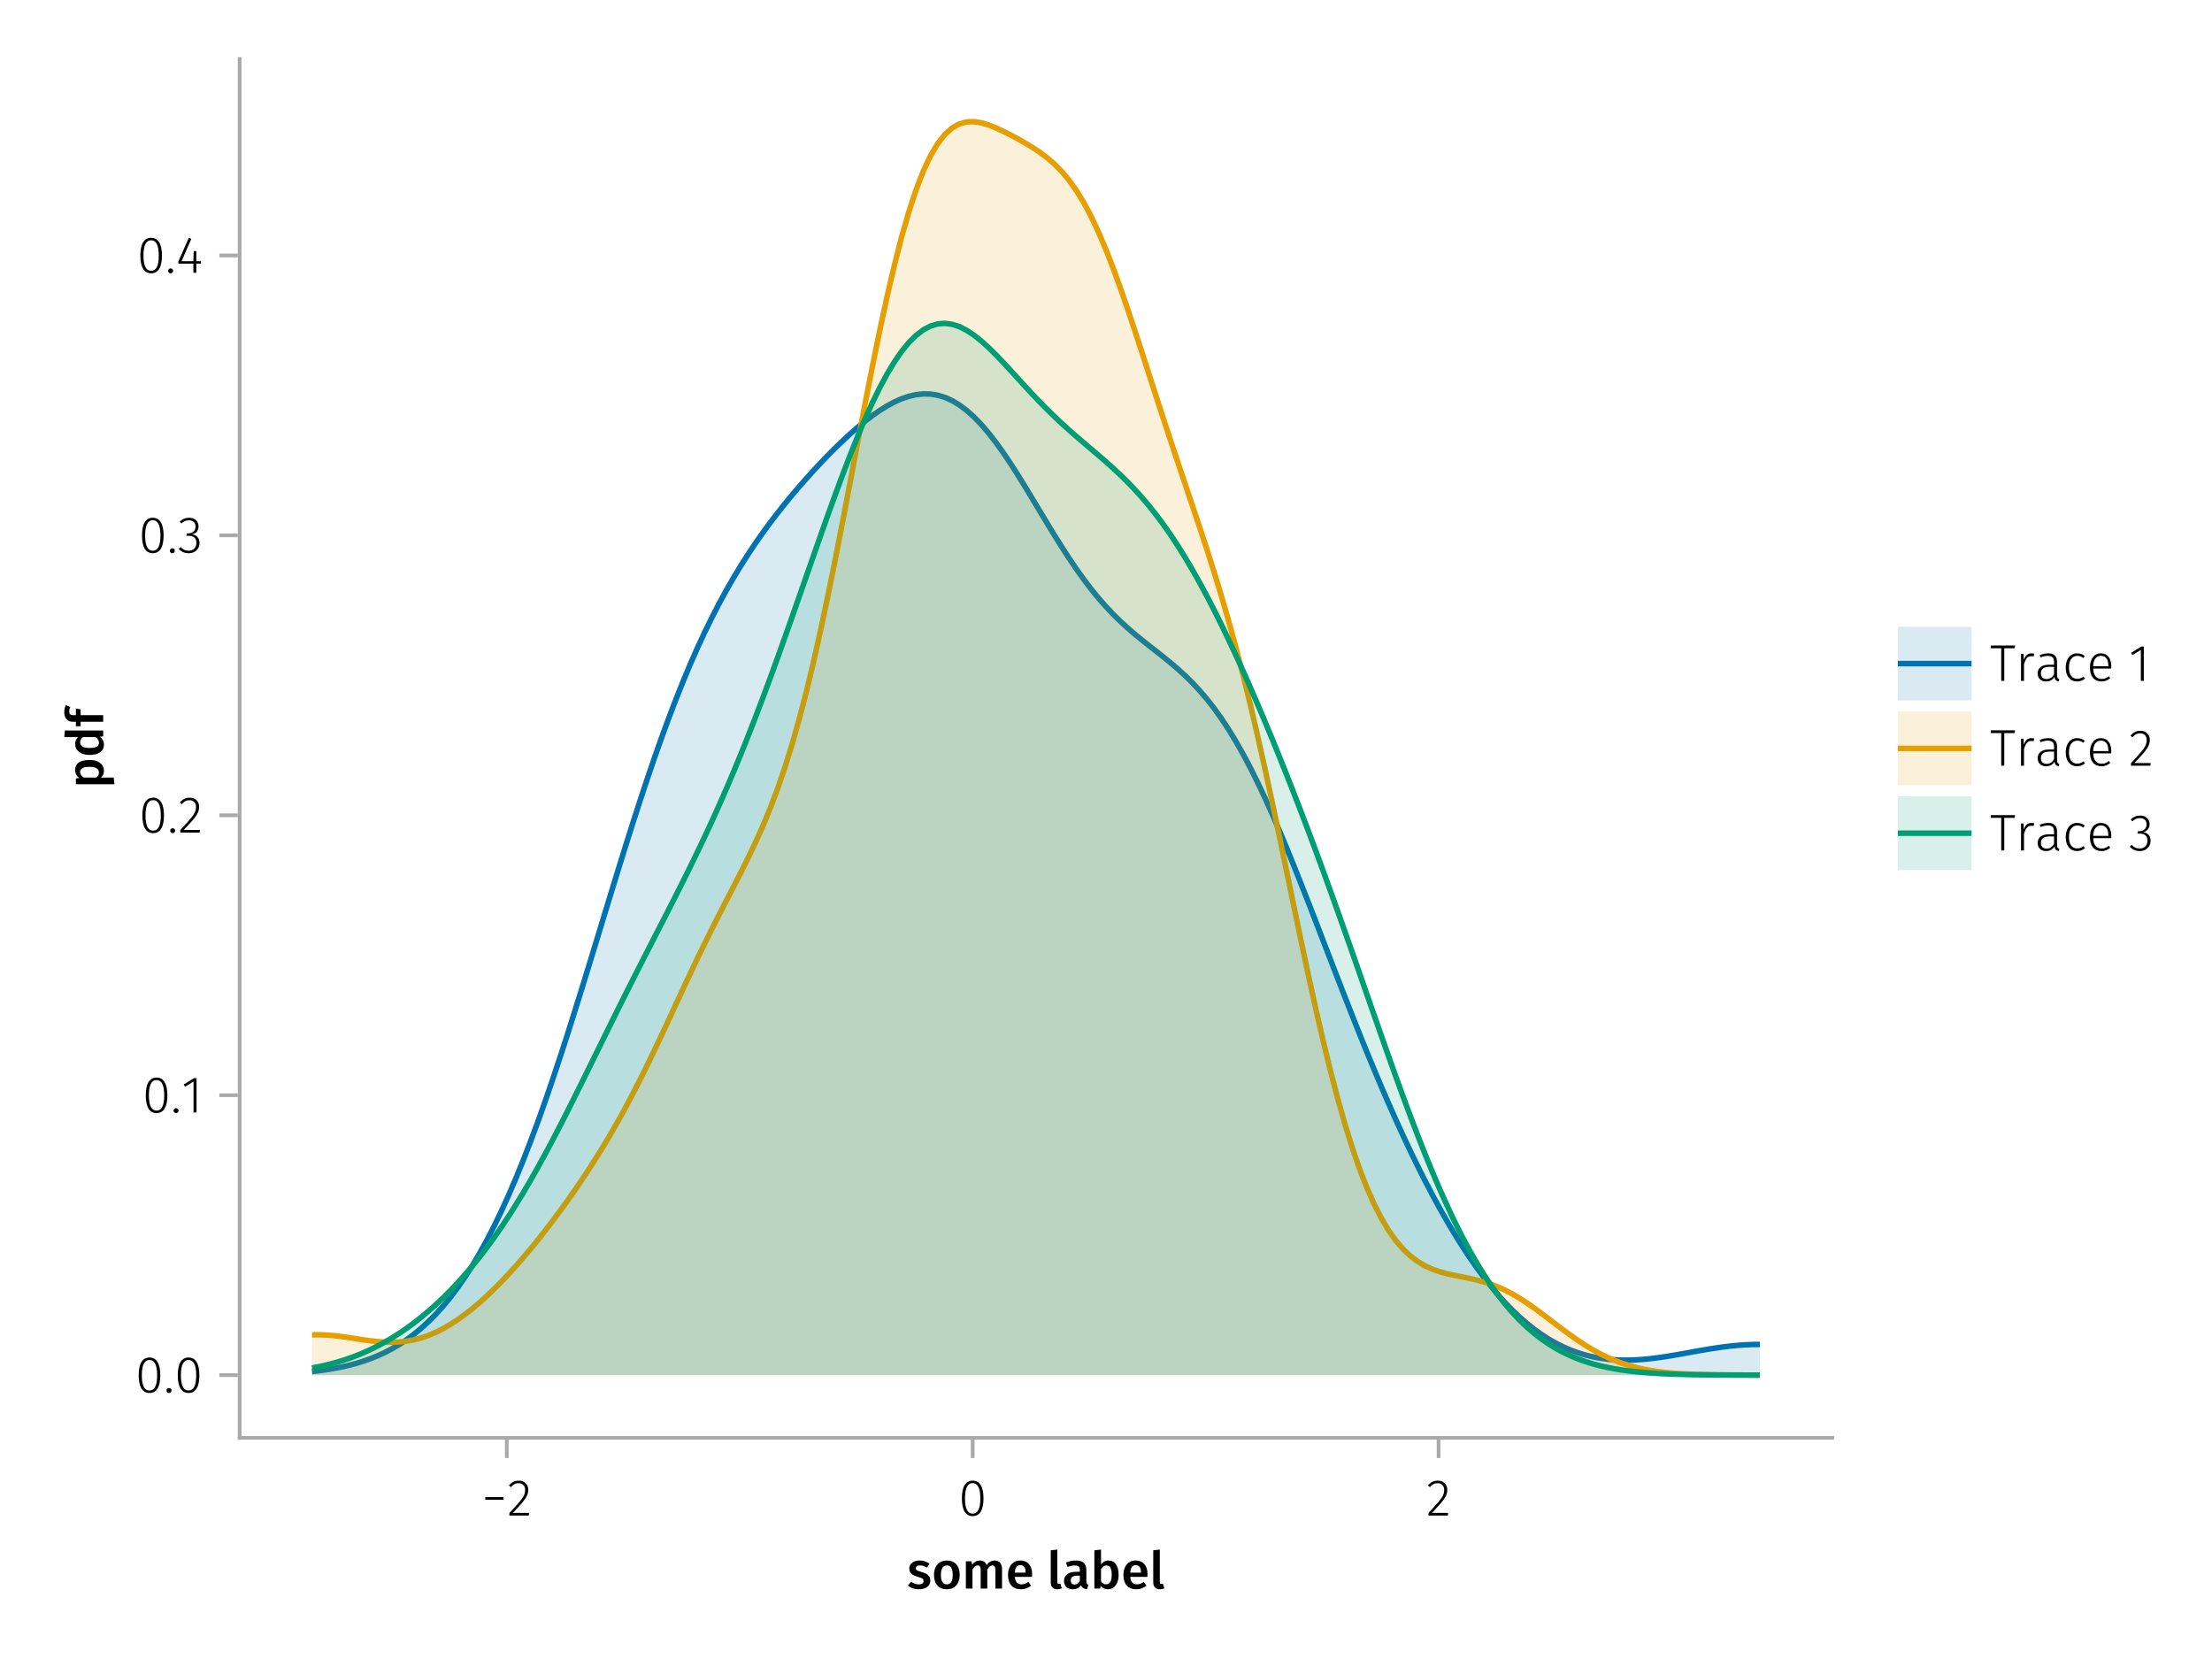 <?xml version="1.0" encoding="UTF-8"?>
<svg xmlns="http://www.w3.org/2000/svg" xmlns:xlink="http://www.w3.org/1999/xlink" width="600" height="450" viewBox="0 0 600 450">
<defs>
<g>
<g id="glyph-0-0-e636c0bf">
<path d="M 3.422 -7.609 C 4.41 -7.609 5.285 -7.316 6.047 -6.734 L 5.344 -5.688 C 4.707 -6.082 4.086 -6.281 3.484 -6.281 C 3.129 -6.281 2.852 -6.211 2.656 -6.078 C 2.457 -5.941 2.359 -5.766 2.359 -5.547 C 2.359 -5.379 2.398 -5.238 2.484 -5.125 C 2.578 -5.008 2.734 -4.898 2.953 -4.797 C 3.172 -4.703 3.492 -4.598 3.922 -4.484 C 4.723 -4.266 5.316 -3.977 5.703 -3.625 C 6.086 -3.27 6.281 -2.773 6.281 -2.141 C 6.281 -1.398 5.984 -0.82 5.391 -0.406 C 4.797 0 4.051 0.203 3.156 0.203 C 2.551 0.203 2 0.113 1.5 -0.062 C 1 -0.25 0.566 -0.508 0.203 -0.844 L 1.109 -1.844 C 1.754 -1.363 2.426 -1.125 3.125 -1.125 C 3.52 -1.125 3.836 -1.203 4.078 -1.359 C 4.316 -1.516 4.438 -1.734 4.438 -2.016 C 4.438 -2.234 4.391 -2.406 4.297 -2.531 C 4.211 -2.656 4.055 -2.766 3.828 -2.859 C 3.598 -2.961 3.242 -3.082 2.766 -3.219 C 2.004 -3.426 1.445 -3.711 1.094 -4.078 C 0.738 -4.453 0.562 -4.91 0.562 -5.453 C 0.562 -5.867 0.68 -6.238 0.922 -6.562 C 1.16 -6.895 1.492 -7.148 1.922 -7.328 C 2.359 -7.516 2.859 -7.609 3.422 -7.609 Z M 3.422 -7.609 "/>
</g>
<g id="glyph-0-1-e636c0bf">
<path d="M 4.109 -7.609 C 5.191 -7.609 6.039 -7.258 6.656 -6.562 C 7.27 -5.875 7.578 -4.922 7.578 -3.703 C 7.578 -2.93 7.438 -2.25 7.156 -1.656 C 6.875 -1.062 6.473 -0.602 5.953 -0.281 C 5.43 0.039 4.812 0.203 4.094 0.203 C 3 0.203 2.145 -0.141 1.531 -0.828 C 0.914 -1.523 0.609 -2.484 0.609 -3.703 C 0.609 -4.484 0.742 -5.164 1.016 -5.75 C 1.297 -6.344 1.703 -6.801 2.234 -7.125 C 2.766 -7.445 3.391 -7.609 4.109 -7.609 Z M 4.109 -6.266 C 3.023 -6.266 2.484 -5.41 2.484 -3.703 C 2.484 -2.828 2.617 -2.18 2.891 -1.766 C 3.16 -1.348 3.562 -1.141 4.094 -1.141 C 4.625 -1.141 5.02 -1.348 5.281 -1.766 C 5.551 -2.191 5.688 -2.836 5.688 -3.703 C 5.688 -4.578 5.551 -5.223 5.281 -5.641 C 5.02 -6.055 4.629 -6.266 4.109 -6.266 Z M 4.109 -6.266 "/>
</g>
<g id="glyph-0-2-e636c0bf">
<path d="M 6.547 -1.953 C 6.547 -1.672 6.586 -1.461 6.672 -1.328 C 6.766 -1.191 6.91 -1.086 7.109 -1.016 L 6.734 0.188 C 6.316 0.145 5.973 0.039 5.703 -0.125 C 5.441 -0.289 5.238 -0.547 5.094 -0.891 C 4.844 -0.523 4.523 -0.25 4.141 -0.062 C 3.766 0.113 3.348 0.203 2.891 0.203 C 2.148 0.203 1.562 -0.004 1.125 -0.422 C 0.695 -0.836 0.484 -1.391 0.484 -2.078 C 0.484 -2.879 0.773 -3.488 1.359 -3.906 C 1.941 -4.332 2.773 -4.547 3.859 -4.547 L 4.781 -4.547 L 4.781 -4.969 C 4.781 -5.445 4.672 -5.781 4.453 -5.969 C 4.234 -6.164 3.883 -6.266 3.406 -6.266 C 2.863 -6.266 2.207 -6.129 1.438 -5.859 L 1.016 -7.078 C 1.941 -7.43 2.836 -7.609 3.703 -7.609 C 5.598 -7.609 6.547 -6.758 6.547 -5.062 Z M 3.359 -1.094 C 3.961 -1.094 4.438 -1.395 4.781 -2 L 4.781 -3.5 L 4.047 -3.5 C 2.891 -3.5 2.312 -3.07 2.312 -2.219 C 2.312 -1.863 2.398 -1.586 2.578 -1.391 C 2.754 -1.191 3.016 -1.094 3.359 -1.094 Z M 3.359 -1.094 "/>
</g>
<g id="glyph-0-3-e636c0bf">
<path d="M 4.906 -7.609 C 5.77 -7.609 6.441 -7.266 6.922 -6.578 C 7.41 -5.898 7.656 -4.941 7.656 -3.703 C 7.656 -2.941 7.535 -2.266 7.297 -1.672 C 7.055 -1.078 6.719 -0.613 6.281 -0.281 C 5.844 0.039 5.328 0.203 4.734 0.203 C 4.328 0.203 3.957 0.117 3.625 -0.047 C 3.301 -0.211 3.016 -0.445 2.766 -0.75 L 2.656 0 L 1.078 0 L 1.078 -10.375 L 2.875 -10.562 L 2.875 -6.562 C 3.113 -6.895 3.406 -7.148 3.75 -7.328 C 4.102 -7.516 4.488 -7.609 4.906 -7.609 Z M 4.234 -1.141 C 4.723 -1.141 5.102 -1.344 5.375 -1.75 C 5.645 -2.164 5.781 -2.816 5.781 -3.703 C 5.781 -4.641 5.656 -5.301 5.406 -5.688 C 5.156 -6.07 4.801 -6.266 4.344 -6.266 C 3.77 -6.266 3.281 -5.93 2.875 -5.266 L 2.875 -1.984 C 3.031 -1.711 3.227 -1.504 3.469 -1.359 C 3.707 -1.211 3.961 -1.141 4.234 -1.141 Z M 4.234 -1.141 "/>
</g>
<g id="glyph-0-4-e636c0bf">
<path d="M 7.156 -3.875 C 7.156 -3.781 7.141 -3.539 7.109 -3.156 L 2.469 -3.156 C 2.52 -2.438 2.703 -1.922 3.016 -1.609 C 3.336 -1.297 3.758 -1.141 4.281 -1.141 C 4.613 -1.141 4.922 -1.191 5.203 -1.297 C 5.492 -1.41 5.801 -1.582 6.125 -1.812 L 6.875 -0.781 C 6.051 -0.125 5.133 0.203 4.125 0.203 C 3 0.203 2.129 -0.141 1.516 -0.828 C 0.91 -1.516 0.609 -2.457 0.609 -3.656 C 0.609 -4.406 0.738 -5.082 1 -5.688 C 1.258 -6.289 1.633 -6.758 2.125 -7.094 C 2.625 -7.438 3.211 -7.609 3.891 -7.609 C 4.93 -7.609 5.734 -7.281 6.297 -6.625 C 6.867 -5.969 7.156 -5.051 7.156 -3.875 Z M 5.375 -4.391 C 5.375 -5.691 4.895 -6.344 3.938 -6.344 C 3.5 -6.344 3.156 -6.18 2.906 -5.859 C 2.656 -5.535 2.508 -5.02 2.469 -4.312 L 5.375 -4.312 Z M 5.375 -4.391 "/>
</g>
<g id="glyph-1-0-e636c0bf">
<path d="M 8.938 -7.609 C 9.531 -7.609 10.004 -7.406 10.359 -7 C 10.711 -6.594 10.891 -6.047 10.891 -5.359 L 10.891 0 L 9.094 0 L 9.094 -5.078 C 9.094 -5.867 8.82 -6.266 8.281 -6.266 C 8 -6.266 7.75 -6.172 7.531 -5.984 C 7.32 -5.805 7.109 -5.531 6.891 -5.156 L 6.891 0 L 5.094 0 L 5.094 -5.078 C 5.094 -5.867 4.82 -6.266 4.281 -6.266 C 3.988 -6.266 3.734 -6.172 3.516 -5.984 C 3.305 -5.805 3.094 -5.531 2.875 -5.156 L 2.875 0 L 1.078 0 L 1.078 -7.406 L 2.625 -7.406 L 2.766 -6.438 C 3.328 -7.219 4.039 -7.609 4.906 -7.609 C 5.344 -7.609 5.719 -7.5 6.031 -7.281 C 6.344 -7.062 6.566 -6.758 6.703 -6.375 C 7.004 -6.77 7.332 -7.07 7.688 -7.281 C 8.051 -7.5 8.469 -7.609 8.938 -7.609 Z M 8.938 -7.609 "/>
</g>
<g id="glyph-1-1-e636c0bf">
<path d="M 7.156 -3.875 C 7.156 -3.781 7.141 -3.539 7.109 -3.156 L 2.469 -3.156 C 2.52 -2.438 2.703 -1.922 3.016 -1.609 C 3.336 -1.297 3.758 -1.141 4.281 -1.141 C 4.613 -1.141 4.922 -1.191 5.203 -1.297 C 5.492 -1.41 5.801 -1.582 6.125 -1.812 L 6.875 -0.781 C 6.051 -0.125 5.133 0.203 4.125 0.203 C 3 0.203 2.129 -0.141 1.516 -0.828 C 0.91 -1.516 0.609 -2.457 0.609 -3.656 C 0.609 -4.406 0.738 -5.082 1 -5.688 C 1.258 -6.289 1.633 -6.758 2.125 -7.094 C 2.625 -7.438 3.211 -7.609 3.891 -7.609 C 4.93 -7.609 5.734 -7.281 6.297 -6.625 C 6.867 -5.969 7.156 -5.051 7.156 -3.875 Z M 5.375 -4.391 C 5.375 -5.691 4.895 -6.344 3.938 -6.344 C 3.5 -6.344 3.156 -6.18 2.906 -5.859 C 2.656 -5.535 2.508 -5.02 2.469 -4.312 L 5.375 -4.312 Z M 5.375 -4.391 "/>
</g>
<g id="glyph-1-2-e636c0bf">
</g>
<g id="glyph-1-3-e636c0bf">
<path d="M 2.828 0.203 C 2.254 0.203 1.805 0.039 1.484 -0.281 C 1.172 -0.613 1.016 -1.082 1.016 -1.688 L 1.016 -10.375 L 2.797 -10.562 L 2.797 -1.75 C 2.797 -1.406 2.938 -1.234 3.219 -1.234 C 3.363 -1.234 3.504 -1.254 3.641 -1.297 L 4.016 -0.047 C 3.641 0.117 3.242 0.203 2.828 0.203 Z M 2.828 0.203 "/>
</g>
<g id="glyph-2-0-e636c0bf">
<path d="M 0.969 -4.281 L 0.969 -5 L 5.938 -5 L 5.938 -4.281 Z M 0.969 -4.281 "/>
</g>
<g id="glyph-2-1-e636c0bf">
<path d="M 3.844 -9.469 C 4.812 -9.469 5.539 -9.055 6.031 -8.234 C 6.531 -7.422 6.781 -6.223 6.781 -4.641 C 6.781 -3.078 6.531 -1.883 6.031 -1.062 C 5.531 -0.25 4.801 0.156 3.844 0.156 C 2.883 0.156 2.156 -0.25 1.656 -1.062 C 1.164 -1.883 0.922 -3.082 0.922 -4.656 C 0.922 -6.238 1.164 -7.438 1.656 -8.25 C 2.156 -9.062 2.883 -9.469 3.844 -9.469 Z M 3.844 -8.797 C 2.457 -8.797 1.766 -7.414 1.766 -4.656 C 1.766 -1.895 2.457 -0.516 3.844 -0.516 C 4.531 -0.516 5.047 -0.848 5.391 -1.516 C 5.742 -2.191 5.922 -3.234 5.922 -4.641 C 5.922 -6.055 5.742 -7.102 5.391 -7.781 C 5.047 -8.457 4.531 -8.797 3.844 -8.797 Z M 3.844 -8.797 "/>
</g>
<g id="glyph-2-2-e636c0bf">
<path d="M 3.156 -9.469 C 3.938 -9.469 4.555 -9.238 5.016 -8.781 C 5.484 -8.32 5.719 -7.734 5.719 -7.016 C 5.719 -6.41 5.586 -5.844 5.328 -5.312 C 5.078 -4.781 4.68 -4.195 4.141 -3.562 C 3.609 -2.926 2.742 -1.977 1.547 -0.719 L 5.969 -0.719 L 5.859 0 L 0.609 0 L 0.609 -0.688 C 1.879 -2.051 2.789 -3.062 3.344 -3.719 C 3.906 -4.375 4.301 -4.941 4.531 -5.422 C 4.758 -5.898 4.875 -6.414 4.875 -6.969 C 4.875 -7.52 4.711 -7.957 4.391 -8.281 C 4.066 -8.613 3.641 -8.781 3.109 -8.781 C 2.68 -8.781 2.301 -8.691 1.969 -8.516 C 1.633 -8.336 1.316 -8.07 1.016 -7.719 L 0.469 -8.141 C 0.832 -8.586 1.234 -8.922 1.672 -9.141 C 2.109 -9.359 2.602 -9.469 3.156 -9.469 Z M 3.156 -9.469 "/>
</g>
<g id="glyph-2-3-e636c0bf">
<path d="M 6.797 -9.594 L 6.688 -8.844 L 3.875 -8.844 L 3.875 0 L 3.047 0 L 3.047 -8.844 L 0.203 -8.844 L 0.203 -9.594 Z M 6.797 -9.594 "/>
</g>
<g id="glyph-2-4-e636c0bf">
<path d="M 4.328 -7.469 C 4.617 -7.469 4.859 -7.441 5.047 -7.391 L 4.906 -6.625 C 4.695 -6.676 4.477 -6.703 4.25 -6.703 C 3.758 -6.703 3.363 -6.52 3.062 -6.156 C 2.758 -5.801 2.504 -5.242 2.297 -4.484 L 2.297 0 L 1.484 0 L 1.484 -7.328 L 2.188 -7.328 L 2.25 -5.688 C 2.445 -6.289 2.711 -6.738 3.047 -7.031 C 3.391 -7.32 3.816 -7.469 4.328 -7.469 Z M 4.328 -7.469 "/>
</g>
<g id="glyph-2-5-e636c0bf">
<path d="M 3.984 -7.469 C 4.41 -7.469 4.785 -7.41 5.109 -7.297 C 5.43 -7.18 5.75 -6.992 6.062 -6.734 L 5.656 -6.203 C 5.414 -6.398 5.164 -6.547 4.906 -6.641 C 4.645 -6.734 4.352 -6.781 4.031 -6.781 C 3.344 -6.781 2.789 -6.508 2.375 -5.969 C 1.969 -5.438 1.766 -4.656 1.766 -3.625 C 1.766 -2.602 1.969 -1.836 2.375 -1.328 C 2.781 -0.816 3.328 -0.562 4.016 -0.562 C 4.348 -0.562 4.645 -0.613 4.906 -0.719 C 5.176 -0.82 5.445 -0.973 5.719 -1.172 L 6.109 -0.625 C 5.492 -0.102 4.789 0.156 4 0.156 C 3.375 0.156 2.828 0.008 2.359 -0.281 C 1.898 -0.582 1.539 -1.016 1.281 -1.578 C 1.02 -2.148 0.891 -2.828 0.891 -3.609 C 0.891 -4.391 1.02 -5.07 1.281 -5.656 C 1.539 -6.238 1.898 -6.688 2.359 -7 C 2.828 -7.312 3.367 -7.469 3.984 -7.469 Z M 3.984 -7.469 "/>
</g>
<g id="glyph-2-6-e636c0bf">
<path d="M 6.672 -3.938 C 6.672 -3.727 6.664 -3.531 6.656 -3.344 L 1.766 -3.344 C 1.805 -2.395 2.031 -1.688 2.438 -1.219 C 2.844 -0.758 3.379 -0.531 4.047 -0.531 C 4.43 -0.531 4.77 -0.586 5.062 -0.703 C 5.352 -0.816 5.672 -1.004 6.016 -1.266 L 6.391 -0.734 C 6.035 -0.441 5.664 -0.219 5.281 -0.062 C 4.895 0.082 4.469 0.156 4 0.156 C 3.031 0.156 2.27 -0.172 1.719 -0.828 C 1.164 -1.492 0.891 -2.414 0.891 -3.594 C 0.891 -4.375 1.008 -5.055 1.25 -5.641 C 1.488 -6.223 1.828 -6.672 2.266 -6.984 C 2.711 -7.305 3.234 -7.469 3.828 -7.469 C 4.754 -7.469 5.457 -7.156 5.938 -6.531 C 6.426 -5.906 6.672 -5.039 6.672 -3.938 Z M 5.875 -4.188 C 5.875 -5.008 5.703 -5.648 5.359 -6.109 C 5.023 -6.566 4.52 -6.797 3.844 -6.797 C 3.238 -6.797 2.75 -6.562 2.375 -6.094 C 2 -5.633 1.797 -4.926 1.766 -3.969 L 5.875 -3.969 Z M 5.875 -4.188 "/>
</g>
<g id="glyph-2-7-e636c0bf">
</g>
<g id="glyph-3-0-e636c0bf">
<path d="M 3.156 -9.469 C 3.938 -9.469 4.555 -9.238 5.016 -8.781 C 5.484 -8.32 5.719 -7.734 5.719 -7.016 C 5.719 -6.41 5.586 -5.844 5.328 -5.312 C 5.078 -4.781 4.68 -4.195 4.141 -3.562 C 3.609 -2.926 2.742 -1.977 1.547 -0.719 L 5.969 -0.719 L 5.859 0 L 0.609 0 L 0.609 -0.688 C 1.879 -2.051 2.789 -3.062 3.344 -3.719 C 3.906 -4.375 4.301 -4.941 4.531 -5.422 C 4.758 -5.898 4.875 -6.414 4.875 -6.969 C 4.875 -7.52 4.711 -7.957 4.391 -8.281 C 4.066 -8.613 3.641 -8.781 3.109 -8.781 C 2.68 -8.781 2.301 -8.691 1.969 -8.516 C 1.633 -8.336 1.316 -8.07 1.016 -7.719 L 0.469 -8.141 C 0.832 -8.586 1.234 -8.922 1.672 -9.141 C 2.109 -9.359 2.602 -9.469 3.156 -9.469 Z M 3.156 -9.469 "/>
</g>
<g id="glyph-3-1-e636c0bf">
<path d="M 3.844 -9.469 C 4.812 -9.469 5.539 -9.055 6.031 -8.234 C 6.531 -7.422 6.781 -6.223 6.781 -4.641 C 6.781 -3.078 6.531 -1.883 6.031 -1.062 C 5.531 -0.25 4.801 0.156 3.844 0.156 C 2.883 0.156 2.156 -0.25 1.656 -1.062 C 1.164 -1.883 0.922 -3.082 0.922 -4.656 C 0.922 -6.238 1.164 -7.438 1.656 -8.25 C 2.156 -9.062 2.883 -9.469 3.844 -9.469 Z M 3.844 -8.797 C 2.457 -8.797 1.766 -7.414 1.766 -4.656 C 1.766 -1.895 2.457 -0.516 3.844 -0.516 C 4.531 -0.516 5.047 -0.848 5.391 -1.516 C 5.742 -2.191 5.922 -3.234 5.922 -4.641 C 5.922 -6.055 5.742 -7.102 5.391 -7.781 C 5.047 -8.457 4.531 -8.797 3.844 -8.797 Z M 3.844 -8.797 "/>
</g>
<g id="glyph-3-2-e636c0bf">
<path d="M 3.094 -9.469 C 3.613 -9.469 4.066 -9.363 4.453 -9.156 C 4.848 -8.945 5.145 -8.664 5.344 -8.312 C 5.551 -7.969 5.656 -7.578 5.656 -7.141 C 5.656 -6.535 5.484 -6.039 5.141 -5.656 C 4.805 -5.281 4.367 -5.047 3.828 -4.953 C 4.43 -4.922 4.93 -4.703 5.328 -4.297 C 5.723 -3.898 5.922 -3.344 5.922 -2.625 C 5.922 -2.082 5.797 -1.602 5.547 -1.188 C 5.305 -0.77 4.961 -0.441 4.516 -0.203 C 4.066 0.035 3.547 0.156 2.953 0.156 C 1.867 0.156 0.977 -0.242 0.281 -1.047 L 0.797 -1.516 C 1.117 -1.172 1.445 -0.922 1.781 -0.766 C 2.125 -0.609 2.504 -0.531 2.922 -0.531 C 3.598 -0.531 4.125 -0.723 4.5 -1.109 C 4.883 -1.492 5.078 -2 5.078 -2.625 C 5.078 -3.926 4.379 -4.578 2.984 -4.578 L 2.359 -4.578 L 2.484 -5.234 L 2.922 -5.234 C 3.453 -5.234 3.906 -5.395 4.281 -5.719 C 4.656 -6.039 4.844 -6.5 4.844 -7.094 C 4.844 -7.613 4.676 -8.023 4.344 -8.328 C 4.02 -8.629 3.586 -8.781 3.047 -8.781 C 2.66 -8.781 2.301 -8.711 1.969 -8.578 C 1.645 -8.441 1.316 -8.219 0.984 -7.906 L 0.547 -8.406 C 0.922 -8.77 1.312 -9.035 1.719 -9.203 C 2.133 -9.379 2.594 -9.469 3.094 -9.469 Z M 3.094 -9.469 "/>
</g>
<g id="glyph-4-0-e636c0bf">
<path d="M -7.609 -4.906 C -7.609 -5.844 -7.27 -6.535 -6.594 -6.984 C -5.914 -7.43 -4.957 -7.656 -3.719 -7.656 C -2.957 -7.656 -2.281 -7.539 -1.688 -7.312 C -1.094 -7.082 -0.629 -6.742 -0.297 -6.297 C 0.035 -5.859 0.203 -5.336 0.203 -4.734 C 0.203 -3.953 -0.066 -3.332 -0.609 -2.875 L 2.859 -2.875 L 3.047 -1.078 L -7.406 -1.078 L -7.406 -2.641 L -6.5 -2.75 C -6.875 -3.031 -7.148 -3.359 -7.328 -3.734 C -7.516 -4.109 -7.609 -4.5 -7.609 -4.906 Z M -1.156 -4.234 C -1.156 -5.266 -2.004 -5.781 -3.703 -5.781 C -4.609 -5.781 -5.258 -5.66 -5.656 -5.422 C -6.062 -5.191 -6.266 -4.844 -6.266 -4.375 C -6.266 -4.082 -6.172 -3.805 -5.984 -3.547 C -5.805 -3.285 -5.566 -3.062 -5.266 -2.875 L -1.938 -2.875 C -1.414 -3.219 -1.156 -3.672 -1.156 -4.234 Z M -1.156 -4.234 "/>
</g>
<g id="glyph-5-0-e636c0bf">
<path d="M -10.375 -7.312 L 0 -7.312 L 0 -5.719 L -0.938 -5.594 C -0.582 -5.363 -0.301 -5.066 -0.094 -4.703 C 0.102 -4.348 0.203 -3.941 0.203 -3.484 C 0.203 -2.578 -0.145 -1.879 -0.844 -1.391 C -1.539 -0.91 -2.492 -0.672 -3.703 -0.672 C -4.453 -0.672 -5.125 -0.789 -5.719 -1.031 C -6.312 -1.281 -6.773 -1.629 -7.109 -2.078 C -7.441 -2.535 -7.609 -3.062 -7.609 -3.656 C -7.609 -4.363 -7.344 -4.984 -6.812 -5.516 L -10.562 -5.516 Z M -1.141 -3.984 C -1.141 -4.305 -1.219 -4.586 -1.375 -4.828 C -1.531 -5.066 -1.77 -5.297 -2.094 -5.516 L -5.484 -5.516 C -5.742 -5.297 -5.938 -5.078 -6.062 -4.859 C -6.195 -4.641 -6.266 -4.391 -6.266 -4.109 C -6.266 -3.629 -6.051 -3.25 -5.625 -2.969 C -5.207 -2.695 -4.566 -2.562 -3.703 -2.562 C -2.797 -2.562 -2.141 -2.68 -1.734 -2.922 C -1.336 -3.172 -1.141 -3.523 -1.141 -3.984 Z M -1.141 -3.984 "/>
</g>
<g id="glyph-5-1-e636c0bf">
<path d="M -9.219 -4.078 C -9.219 -3.723 -9.133 -3.469 -8.969 -3.312 C -8.801 -3.156 -8.539 -3.078 -8.188 -3.078 L -7.406 -3.078 L -7.406 -4.859 L -6.125 -4.656 L -6.125 -3.078 L 0 -3.078 L 0 -1.281 L -6.125 -1.281 L -6.125 -0.078 L -7.406 -0.078 L -7.406 -1.281 L -8.219 -1.281 C -8.914 -1.281 -9.477 -1.504 -9.906 -1.953 C -10.344 -2.41 -10.562 -3.055 -10.562 -3.891 C -10.562 -4.547 -10.422 -5.188 -10.141 -5.812 L -8.938 -5.297 C -9.125 -4.891 -9.219 -4.484 -9.219 -4.078 Z M -9.219 -4.078 "/>
</g>
<g id="glyph-6-0-e636c0bf">
<path d="M 1.438 -1.172 C 1.633 -1.172 1.797 -1.109 1.922 -0.984 C 2.047 -0.859 2.109 -0.703 2.109 -0.516 C 2.109 -0.316 2.047 -0.156 1.922 -0.031 C 1.797 0.094 1.633 0.156 1.438 0.156 C 1.25 0.156 1.086 0.094 0.953 -0.031 C 0.828 -0.164 0.766 -0.328 0.766 -0.516 C 0.766 -0.703 0.828 -0.859 0.953 -0.984 C 1.086 -1.109 1.25 -1.172 1.438 -1.172 Z M 1.438 -1.172 "/>
</g>
<g id="glyph-7-0-e636c0bf">
<path d="M 3.844 -9.469 C 4.812 -9.469 5.539 -9.055 6.031 -8.234 C 6.531 -7.422 6.781 -6.223 6.781 -4.641 C 6.781 -3.078 6.531 -1.883 6.031 -1.062 C 5.531 -0.25 4.801 0.156 3.844 0.156 C 2.883 0.156 2.156 -0.25 1.656 -1.062 C 1.164 -1.883 0.922 -3.082 0.922 -4.656 C 0.922 -6.238 1.164 -7.438 1.656 -8.25 C 2.156 -9.062 2.883 -9.469 3.844 -9.469 Z M 3.844 -8.797 C 2.457 -8.797 1.766 -7.414 1.766 -4.656 C 1.766 -1.895 2.457 -0.516 3.844 -0.516 C 4.531 -0.516 5.047 -0.848 5.391 -1.516 C 5.742 -2.191 5.922 -3.234 5.922 -4.641 C 5.922 -6.055 5.742 -7.102 5.391 -7.781 C 5.047 -8.457 4.531 -8.797 3.844 -8.797 Z M 3.844 -8.797 "/>
</g>
<g id="glyph-8-0-e636c0bf">
<path d="M 3.844 -9.469 C 4.812 -9.469 5.539 -9.055 6.031 -8.234 C 6.531 -7.422 6.781 -6.223 6.781 -4.641 C 6.781 -3.078 6.531 -1.883 6.031 -1.062 C 5.531 -0.25 4.801 0.156 3.844 0.156 C 2.883 0.156 2.156 -0.25 1.656 -1.062 C 1.164 -1.883 0.922 -3.082 0.922 -4.656 C 0.922 -6.238 1.164 -7.438 1.656 -8.25 C 2.156 -9.062 2.883 -9.469 3.844 -9.469 Z M 3.844 -8.797 C 2.457 -8.797 1.766 -7.414 1.766 -4.656 C 1.766 -1.895 2.457 -0.516 3.844 -0.516 C 4.531 -0.516 5.047 -0.848 5.391 -1.516 C 5.742 -2.191 5.922 -3.234 5.922 -4.641 C 5.922 -6.055 5.742 -7.102 5.391 -7.781 C 5.047 -8.457 4.531 -8.797 3.844 -8.797 Z M 3.844 -8.797 "/>
</g>
<g id="glyph-8-1-e636c0bf">
<path d="M 4.094 -9.312 L 4.094 0 L 3.281 0 L 3.281 -8.406 L 0.984 -6.984 L 0.609 -7.594 L 3.391 -9.312 Z M 4.094 -9.312 "/>
</g>
<g id="glyph-9-0-e636c0bf">
<path d="M 1.438 -1.172 C 1.633 -1.172 1.797 -1.109 1.922 -0.984 C 2.047 -0.859 2.109 -0.703 2.109 -0.516 C 2.109 -0.316 2.047 -0.156 1.922 -0.031 C 1.797 0.094 1.633 0.156 1.438 0.156 C 1.25 0.156 1.086 0.094 0.953 -0.031 C 0.828 -0.164 0.766 -0.328 0.766 -0.516 C 0.766 -0.703 0.828 -0.859 0.953 -0.984 C 1.086 -1.109 1.25 -1.172 1.438 -1.172 Z M 1.438 -1.172 "/>
</g>
<g id="glyph-10-0-e636c0bf">
<path d="M 3.844 -9.469 C 4.812 -9.469 5.539 -9.055 6.031 -8.234 C 6.531 -7.422 6.781 -6.223 6.781 -4.641 C 6.781 -3.078 6.531 -1.883 6.031 -1.062 C 5.531 -0.25 4.801 0.156 3.844 0.156 C 2.883 0.156 2.156 -0.25 1.656 -1.062 C 1.164 -1.883 0.922 -3.082 0.922 -4.656 C 0.922 -6.238 1.164 -7.438 1.656 -8.25 C 2.156 -9.062 2.883 -9.469 3.844 -9.469 Z M 3.844 -8.797 C 2.457 -8.797 1.766 -7.414 1.766 -4.656 C 1.766 -1.895 2.457 -0.516 3.844 -0.516 C 4.531 -0.516 5.047 -0.848 5.391 -1.516 C 5.742 -2.191 5.922 -3.234 5.922 -4.641 C 5.922 -6.055 5.742 -7.102 5.391 -7.781 C 5.047 -8.457 4.531 -8.797 3.844 -8.797 Z M 3.844 -8.797 "/>
</g>
<g id="glyph-10-1-e636c0bf">
<path d="M 1.438 -1.172 C 1.633 -1.172 1.797 -1.109 1.922 -0.984 C 2.047 -0.859 2.109 -0.703 2.109 -0.516 C 2.109 -0.316 2.047 -0.156 1.922 -0.031 C 1.797 0.094 1.633 0.156 1.438 0.156 C 1.25 0.156 1.086 0.094 0.953 -0.031 C 0.828 -0.164 0.766 -0.328 0.766 -0.516 C 0.766 -0.703 0.828 -0.859 0.953 -0.984 C 1.086 -1.109 1.25 -1.172 1.438 -1.172 Z M 1.438 -1.172 "/>
</g>
<g id="glyph-10-2-e636c0bf">
<path d="M 3.156 -9.469 C 3.938 -9.469 4.555 -9.238 5.016 -8.781 C 5.484 -8.32 5.719 -7.734 5.719 -7.016 C 5.719 -6.41 5.586 -5.844 5.328 -5.312 C 5.078 -4.781 4.68 -4.195 4.141 -3.562 C 3.609 -2.926 2.742 -1.977 1.547 -0.719 L 5.969 -0.719 L 5.859 0 L 0.609 0 L 0.609 -0.688 C 1.879 -2.051 2.789 -3.062 3.344 -3.719 C 3.906 -4.375 4.301 -4.941 4.531 -5.422 C 4.758 -5.898 4.875 -6.414 4.875 -6.969 C 4.875 -7.52 4.711 -7.957 4.391 -8.281 C 4.066 -8.613 3.641 -8.781 3.109 -8.781 C 2.68 -8.781 2.301 -8.691 1.969 -8.516 C 1.633 -8.336 1.316 -8.07 1.016 -7.719 L 0.469 -8.141 C 0.832 -8.586 1.234 -8.922 1.672 -9.141 C 2.109 -9.359 2.602 -9.469 3.156 -9.469 Z M 3.156 -9.469 "/>
</g>
<g id="glyph-11-0-e636c0bf">
<path d="M 3.844 -9.469 C 4.812 -9.469 5.539 -9.055 6.031 -8.234 C 6.531 -7.422 6.781 -6.223 6.781 -4.641 C 6.781 -3.078 6.531 -1.883 6.031 -1.062 C 5.531 -0.25 4.801 0.156 3.844 0.156 C 2.883 0.156 2.156 -0.25 1.656 -1.062 C 1.164 -1.883 0.922 -3.082 0.922 -4.656 C 0.922 -6.238 1.164 -7.438 1.656 -8.25 C 2.156 -9.062 2.883 -9.469 3.844 -9.469 Z M 3.844 -8.797 C 2.457 -8.797 1.766 -7.414 1.766 -4.656 C 1.766 -1.895 2.457 -0.516 3.844 -0.516 C 4.531 -0.516 5.047 -0.848 5.391 -1.516 C 5.742 -2.191 5.922 -3.234 5.922 -4.641 C 5.922 -6.055 5.742 -7.102 5.391 -7.781 C 5.047 -8.457 4.531 -8.797 3.844 -8.797 Z M 3.844 -8.797 "/>
</g>
<g id="glyph-12-0-e636c0bf">
<path d="M 1.438 -1.172 C 1.633 -1.172 1.797 -1.109 1.922 -0.984 C 2.047 -0.859 2.109 -0.703 2.109 -0.516 C 2.109 -0.316 2.047 -0.156 1.922 -0.031 C 1.797 0.094 1.633 0.156 1.438 0.156 C 1.25 0.156 1.086 0.094 0.953 -0.031 C 0.828 -0.164 0.766 -0.328 0.766 -0.516 C 0.766 -0.703 0.828 -0.859 0.953 -0.984 C 1.086 -1.109 1.25 -1.172 1.438 -1.172 Z M 1.438 -1.172 "/>
</g>
<g id="glyph-13-0-e636c0bf">
<path d="M 6.766 -3.125 L 6.766 -2.453 L 5.5 -2.453 L 5.5 0 L 4.703 0 L 4.703 -2.453 L 0.625 -2.453 L 0.625 -3.047 L 3.469 -9.469 L 4.156 -9.188 L 1.5 -3.125 L 4.703 -3.125 L 4.797 -5.859 L 5.5 -5.859 L 5.5 -3.125 Z M 6.766 -3.125 "/>
</g>
<g id="glyph-14-0-e636c0bf">
<path d="M 6.797 -9.594 L 6.688 -8.844 L 3.875 -8.844 L 3.875 0 L 3.047 0 L 3.047 -8.844 L 0.203 -8.844 L 0.203 -9.594 Z M 6.797 -9.594 "/>
</g>
<g id="glyph-15-0-e636c0bf">
<path d="M 4.328 -7.469 C 4.617 -7.469 4.859 -7.441 5.047 -7.391 L 4.906 -6.625 C 4.695 -6.676 4.477 -6.703 4.25 -6.703 C 3.758 -6.703 3.363 -6.52 3.062 -6.156 C 2.758 -5.801 2.504 -5.242 2.297 -4.484 L 2.297 0 L 1.484 0 L 1.484 -7.328 L 2.188 -7.328 L 2.25 -5.688 C 2.445 -6.289 2.711 -6.738 3.047 -7.031 C 3.391 -7.32 3.816 -7.469 4.328 -7.469 Z M 4.328 -7.469 "/>
</g>
<g id="glyph-16-0-e636c0bf">
<path d="M 6.031 -1.625 C 6.031 -1.238 6.078 -0.961 6.172 -0.797 C 6.273 -0.629 6.438 -0.504 6.656 -0.422 L 6.469 0.156 C 6.133 0.094 5.875 -0.031 5.688 -0.219 C 5.508 -0.406 5.391 -0.691 5.328 -1.078 C 4.828 -0.254 4.066 0.156 3.047 0.156 C 2.348 0.156 1.797 -0.039 1.391 -0.438 C 0.984 -0.832 0.781 -1.363 0.781 -2.031 C 0.781 -2.781 1.047 -3.359 1.578 -3.766 C 2.117 -4.18 2.867 -4.391 3.828 -4.391 L 5.219 -4.391 L 5.219 -5.109 C 5.219 -5.691 5.086 -6.117 4.828 -6.391 C 4.566 -6.66 4.133 -6.797 3.531 -6.797 C 2.969 -6.797 2.305 -6.656 1.547 -6.375 L 1.328 -6.984 C 2.148 -7.305 2.922 -7.469 3.641 -7.469 C 5.234 -7.469 6.031 -6.695 6.031 -5.156 Z M 3.188 -0.5 C 4.07 -0.5 4.75 -0.93 5.219 -1.797 L 5.219 -3.812 L 3.953 -3.812 C 3.203 -3.812 2.629 -3.664 2.234 -3.375 C 1.848 -3.082 1.656 -2.648 1.656 -2.078 C 1.656 -1.566 1.789 -1.176 2.062 -0.906 C 2.332 -0.633 2.707 -0.5 3.188 -0.5 Z M 3.188 -0.5 "/>
</g>
<g id="glyph-16-1-e636c0bf">
<path d="M 3.984 -7.469 C 4.41 -7.469 4.785 -7.41 5.109 -7.297 C 5.43 -7.18 5.75 -6.992 6.062 -6.734 L 5.656 -6.203 C 5.414 -6.398 5.164 -6.547 4.906 -6.641 C 4.645 -6.734 4.352 -6.781 4.031 -6.781 C 3.344 -6.781 2.789 -6.508 2.375 -5.969 C 1.969 -5.438 1.766 -4.656 1.766 -3.625 C 1.766 -2.602 1.969 -1.836 2.375 -1.328 C 2.781 -0.816 3.328 -0.562 4.016 -0.562 C 4.348 -0.562 4.645 -0.613 4.906 -0.719 C 5.176 -0.82 5.445 -0.973 5.719 -1.172 L 6.109 -0.625 C 5.492 -0.102 4.789 0.156 4 0.156 C 3.375 0.156 2.828 0.008 2.359 -0.281 C 1.898 -0.582 1.539 -1.016 1.281 -1.578 C 1.02 -2.148 0.891 -2.828 0.891 -3.609 C 0.891 -4.391 1.02 -5.07 1.281 -5.656 C 1.539 -6.238 1.898 -6.688 2.359 -7 C 2.828 -7.312 3.367 -7.469 3.984 -7.469 Z M 3.984 -7.469 "/>
</g>
<g id="glyph-16-2-e636c0bf">
<path d="M 6.672 -3.938 C 6.672 -3.727 6.664 -3.531 6.656 -3.344 L 1.766 -3.344 C 1.805 -2.395 2.031 -1.688 2.438 -1.219 C 2.844 -0.758 3.379 -0.531 4.047 -0.531 C 4.43 -0.531 4.77 -0.586 5.062 -0.703 C 5.352 -0.816 5.672 -1.004 6.016 -1.266 L 6.391 -0.734 C 6.035 -0.441 5.664 -0.219 5.281 -0.062 C 4.895 0.082 4.469 0.156 4 0.156 C 3.031 0.156 2.27 -0.172 1.719 -0.828 C 1.164 -1.492 0.891 -2.414 0.891 -3.594 C 0.891 -4.375 1.008 -5.055 1.25 -5.641 C 1.488 -6.223 1.828 -6.672 2.266 -6.984 C 2.711 -7.305 3.234 -7.469 3.828 -7.469 C 4.754 -7.469 5.457 -7.156 5.938 -6.531 C 6.426 -5.906 6.672 -5.039 6.672 -3.938 Z M 5.875 -4.188 C 5.875 -5.008 5.703 -5.648 5.359 -6.109 C 5.023 -6.566 4.52 -6.797 3.844 -6.797 C 3.238 -6.797 2.75 -6.562 2.375 -6.094 C 2 -5.633 1.797 -4.926 1.766 -3.969 L 5.875 -3.969 Z M 5.875 -4.188 "/>
</g>
<g id="glyph-16-3-e636c0bf">
</g>
<g id="glyph-16-4-e636c0bf">
<path d="M 4.094 -9.312 L 4.094 0 L 3.281 0 L 3.281 -8.406 L 0.984 -6.984 L 0.609 -7.594 L 3.391 -9.312 Z M 4.094 -9.312 "/>
</g>
<g id="glyph-17-0-e636c0bf">
<path d="M 6.031 -1.625 C 6.031 -1.238 6.078 -0.961 6.172 -0.797 C 6.273 -0.629 6.438 -0.504 6.656 -0.422 L 6.469 0.156 C 6.133 0.094 5.875 -0.031 5.688 -0.219 C 5.508 -0.406 5.391 -0.691 5.328 -1.078 C 4.828 -0.254 4.066 0.156 3.047 0.156 C 2.348 0.156 1.797 -0.039 1.391 -0.438 C 0.984 -0.832 0.781 -1.363 0.781 -2.031 C 0.781 -2.781 1.047 -3.359 1.578 -3.766 C 2.117 -4.18 2.867 -4.391 3.828 -4.391 L 5.219 -4.391 L 5.219 -5.109 C 5.219 -5.691 5.086 -6.117 4.828 -6.391 C 4.566 -6.66 4.133 -6.797 3.531 -6.797 C 2.969 -6.797 2.305 -6.656 1.547 -6.375 L 1.328 -6.984 C 2.148 -7.305 2.922 -7.469 3.641 -7.469 C 5.234 -7.469 6.031 -6.695 6.031 -5.156 Z M 3.188 -0.5 C 4.07 -0.5 4.75 -0.93 5.219 -1.797 L 5.219 -3.812 L 3.953 -3.812 C 3.203 -3.812 2.629 -3.664 2.234 -3.375 C 1.848 -3.082 1.656 -2.648 1.656 -2.078 C 1.656 -1.566 1.789 -1.176 2.062 -0.906 C 2.332 -0.633 2.707 -0.5 3.188 -0.5 Z M 3.188 -0.5 "/>
</g>
<g id="glyph-18-0-e636c0bf">
<path d="M 6.797 -9.594 L 6.688 -8.844 L 3.875 -8.844 L 3.875 0 L 3.047 0 L 3.047 -8.844 L 0.203 -8.844 L 0.203 -9.594 Z M 6.797 -9.594 "/>
</g>
<g id="glyph-18-1-e636c0bf">
<path d="M 6.031 -1.625 C 6.031 -1.238 6.078 -0.961 6.172 -0.797 C 6.273 -0.629 6.438 -0.504 6.656 -0.422 L 6.469 0.156 C 6.133 0.094 5.875 -0.031 5.688 -0.219 C 5.508 -0.406 5.391 -0.691 5.328 -1.078 C 4.828 -0.254 4.066 0.156 3.047 0.156 C 2.348 0.156 1.797 -0.039 1.391 -0.438 C 0.984 -0.832 0.781 -1.363 0.781 -2.031 C 0.781 -2.781 1.047 -3.359 1.578 -3.766 C 2.117 -4.18 2.867 -4.391 3.828 -4.391 L 5.219 -4.391 L 5.219 -5.109 C 5.219 -5.691 5.086 -6.117 4.828 -6.391 C 4.566 -6.66 4.133 -6.797 3.531 -6.797 C 2.969 -6.797 2.305 -6.656 1.547 -6.375 L 1.328 -6.984 C 2.148 -7.305 2.922 -7.469 3.641 -7.469 C 5.234 -7.469 6.031 -6.695 6.031 -5.156 Z M 3.188 -0.5 C 4.07 -0.5 4.75 -0.93 5.219 -1.797 L 5.219 -3.812 L 3.953 -3.812 C 3.203 -3.812 2.629 -3.664 2.234 -3.375 C 1.848 -3.082 1.656 -2.648 1.656 -2.078 C 1.656 -1.566 1.789 -1.176 2.062 -0.906 C 2.332 -0.633 2.707 -0.5 3.188 -0.5 Z M 3.188 -0.5 "/>
</g>
<g id="glyph-18-2-e636c0bf">
<path d="M 3.984 -7.469 C 4.41 -7.469 4.785 -7.41 5.109 -7.297 C 5.43 -7.18 5.75 -6.992 6.062 -6.734 L 5.656 -6.203 C 5.414 -6.398 5.164 -6.547 4.906 -6.641 C 4.645 -6.734 4.352 -6.781 4.031 -6.781 C 3.344 -6.781 2.789 -6.508 2.375 -5.969 C 1.969 -5.438 1.766 -4.656 1.766 -3.625 C 1.766 -2.602 1.969 -1.836 2.375 -1.328 C 2.781 -0.816 3.328 -0.562 4.016 -0.562 C 4.348 -0.562 4.645 -0.613 4.906 -0.719 C 5.176 -0.82 5.445 -0.973 5.719 -1.172 L 6.109 -0.625 C 5.492 -0.102 4.789 0.156 4 0.156 C 3.375 0.156 2.828 0.008 2.359 -0.281 C 1.898 -0.582 1.539 -1.016 1.281 -1.578 C 1.02 -2.148 0.891 -2.828 0.891 -3.609 C 0.891 -4.391 1.02 -5.07 1.281 -5.656 C 1.539 -6.238 1.898 -6.688 2.359 -7 C 2.828 -7.312 3.367 -7.469 3.984 -7.469 Z M 3.984 -7.469 "/>
</g>
<g id="glyph-18-3-e636c0bf">
<path d="M 6.672 -3.938 C 6.672 -3.727 6.664 -3.531 6.656 -3.344 L 1.766 -3.344 C 1.805 -2.395 2.031 -1.688 2.438 -1.219 C 2.844 -0.758 3.379 -0.531 4.047 -0.531 C 4.43 -0.531 4.77 -0.586 5.062 -0.703 C 5.352 -0.816 5.672 -1.004 6.016 -1.266 L 6.391 -0.734 C 6.035 -0.441 5.664 -0.219 5.281 -0.062 C 4.895 0.082 4.469 0.156 4 0.156 C 3.031 0.156 2.27 -0.172 1.719 -0.828 C 1.164 -1.492 0.891 -2.414 0.891 -3.594 C 0.891 -4.375 1.008 -5.055 1.25 -5.641 C 1.488 -6.223 1.828 -6.672 2.266 -6.984 C 2.711 -7.305 3.234 -7.469 3.828 -7.469 C 4.754 -7.469 5.457 -7.156 5.938 -6.531 C 6.426 -5.906 6.672 -5.039 6.672 -3.938 Z M 5.875 -4.188 C 5.875 -5.008 5.703 -5.648 5.359 -6.109 C 5.023 -6.566 4.52 -6.797 3.844 -6.797 C 3.238 -6.797 2.75 -6.562 2.375 -6.094 C 2 -5.633 1.797 -4.926 1.766 -3.969 L 5.875 -3.969 Z M 5.875 -4.188 "/>
</g>
<g id="glyph-18-4-e636c0bf">
</g>
<g id="glyph-18-5-e636c0bf">
<path d="M 3.094 -9.469 C 3.613 -9.469 4.066 -9.363 4.453 -9.156 C 4.848 -8.945 5.145 -8.664 5.344 -8.312 C 5.551 -7.969 5.656 -7.578 5.656 -7.141 C 5.656 -6.535 5.484 -6.039 5.141 -5.656 C 4.805 -5.281 4.367 -5.047 3.828 -4.953 C 4.43 -4.922 4.93 -4.703 5.328 -4.297 C 5.723 -3.898 5.922 -3.344 5.922 -2.625 C 5.922 -2.082 5.797 -1.602 5.547 -1.188 C 5.305 -0.77 4.961 -0.441 4.516 -0.203 C 4.066 0.035 3.547 0.156 2.953 0.156 C 1.867 0.156 0.977 -0.242 0.281 -1.047 L 0.797 -1.516 C 1.117 -1.172 1.445 -0.922 1.781 -0.766 C 2.125 -0.609 2.504 -0.531 2.922 -0.531 C 3.598 -0.531 4.125 -0.723 4.5 -1.109 C 4.883 -1.492 5.078 -2 5.078 -2.625 C 5.078 -3.926 4.379 -4.578 2.984 -4.578 L 2.359 -4.578 L 2.484 -5.234 L 2.922 -5.234 C 3.453 -5.234 3.906 -5.395 4.281 -5.719 C 4.656 -6.039 4.844 -6.5 4.844 -7.094 C 4.844 -7.613 4.676 -8.023 4.344 -8.328 C 4.02 -8.629 3.586 -8.781 3.047 -8.781 C 2.66 -8.781 2.301 -8.711 1.969 -8.578 C 1.645 -8.441 1.316 -8.219 0.984 -7.906 L 0.547 -8.406 C 0.922 -8.77 1.312 -9.035 1.719 -9.203 C 2.133 -9.379 2.594 -9.469 3.094 -9.469 Z M 3.094 -9.469 "/>
</g>
<g id="glyph-19-0-e636c0bf">
<path d="M 4.328 -7.469 C 4.617 -7.469 4.859 -7.441 5.047 -7.391 L 4.906 -6.625 C 4.695 -6.676 4.477 -6.703 4.25 -6.703 C 3.758 -6.703 3.363 -6.52 3.062 -6.156 C 2.758 -5.801 2.504 -5.242 2.297 -4.484 L 2.297 0 L 1.484 0 L 1.484 -7.328 L 2.188 -7.328 L 2.25 -5.688 C 2.445 -6.289 2.711 -6.738 3.047 -7.031 C 3.391 -7.32 3.816 -7.469 4.328 -7.469 Z M 4.328 -7.469 "/>
</g>
</g>
</defs>
<rect x="-60" y="-45" width="720" height="540" fill="rgb(100%, 100%, 100%)" fill-opacity="1"/>
<path fill-rule="nonzero" fill="rgb(100%, 100%, 100%)" fill-opacity="1" d="M 65 390 L 497 390 L 497 16 L 65 16 Z M 65 390 "/>
<g fill="rgb(0%, 0%, 0%)" fill-opacity="1">
<use xlink:href="#glyph-0-0-e636c0bf" x="246.07" y="430.89"/>
</g>
<g fill="rgb(0%, 0%, 0%)" fill-opacity="1">
<use xlink:href="#glyph-0-1-e636c0bf" x="252.734" y="430.89"/>
</g>
<g fill="rgb(0%, 0%, 0%)" fill-opacity="1">
<use xlink:href="#glyph-1-0-e636c0bf" x="260.91" y="430.89"/>
</g>
<g fill="rgb(0%, 0%, 0%)" fill-opacity="1">
<use xlink:href="#glyph-1-1-e636c0bf" x="272.81" y="430.89"/>
</g>
<g fill="rgb(0%, 0%, 0%)" fill-opacity="1">
<use xlink:href="#glyph-1-2-e636c0bf" x="280.496" y="430.89"/>
</g>
<g fill="rgb(0%, 0%, 0%)" fill-opacity="1">
<use xlink:href="#glyph-1-3-e636c0bf" x="283.996" y="430.89"/>
</g>
<g fill="rgb(0%, 0%, 0%)" fill-opacity="1">
<use xlink:href="#glyph-0-2-e636c0bf" x="288.126" y="430.89"/>
</g>
<g fill="rgb(0%, 0%, 0%)" fill-opacity="1">
<use xlink:href="#glyph-0-3-e636c0bf" x="295.77" y="430.89"/>
</g>
<g fill="rgb(0%, 0%, 0%)" fill-opacity="1">
<use xlink:href="#glyph-0-4-e636c0bf" x="304.114" y="430.89"/>
</g>
<g fill="rgb(0%, 0%, 0%)" fill-opacity="1">
<use xlink:href="#glyph-1-3-e636c0bf" x="311.8" y="430.89"/>
</g>
<g fill="rgb(0%, 0%, 0%)" fill-opacity="1">
<use xlink:href="#glyph-2-0-e636c0bf" x="130.662" y="411.09"/>
</g>
<g fill="rgb(0%, 0%, 0%)" fill-opacity="1">
<use xlink:href="#glyph-3-0-e636c0bf" x="137.564" y="411.09"/>
</g>
<g fill="rgb(0%, 0%, 0%)" fill-opacity="1">
<use xlink:href="#glyph-2-1-e636c0bf" x="259.989" y="411.09"/>
</g>
<g fill="rgb(0%, 0%, 0%)" fill-opacity="1">
<use xlink:href="#glyph-2-2-e636c0bf" x="386.858" y="411.09"/>
</g>
<g fill="rgb(0%, 0%, 0%)" fill-opacity="1">
<use xlink:href="#glyph-4-0-e636c0bf" x="27.992" y="213.794"/>
</g>
<g fill="rgb(0%, 0%, 0%)" fill-opacity="1">
<use xlink:href="#glyph-5-0-e636c0bf" x="27.992" y="205.45"/>
</g>
<g fill="rgb(0%, 0%, 0%)" fill-opacity="1">
<use xlink:href="#glyph-5-1-e636c0bf" x="27.992" y="197.064"/>
</g>
<g fill="rgb(0%, 0%, 0%)" fill-opacity="1">
<use xlink:href="#glyph-3-1-e636c0bf" x="36.702" y="377.69"/>
</g>
<g fill="rgb(0%, 0%, 0%)" fill-opacity="1">
<use xlink:href="#glyph-6-0-e636c0bf" x="44.402" y="377.69"/>
</g>
<g fill="rgb(0%, 0%, 0%)" fill-opacity="1">
<use xlink:href="#glyph-7-0-e636c0bf" x="47.3" y="377.69"/>
</g>
<g fill="rgb(0%, 0%, 0%)" fill-opacity="1">
<use xlink:href="#glyph-8-0-e636c0bf" x="38.62" y="301.762"/>
</g>
<g fill="rgb(0%, 0%, 0%)" fill-opacity="1">
<use xlink:href="#glyph-9-0-e636c0bf" x="46.32" y="301.762"/>
</g>
<g fill="rgb(0%, 0%, 0%)" fill-opacity="1">
<use xlink:href="#glyph-8-1-e636c0bf" x="49.218" y="301.762"/>
</g>
<g fill="rgb(0%, 0%, 0%)" fill-opacity="1">
<use xlink:href="#glyph-10-0-e636c0bf" x="37.696" y="225.834"/>
</g>
<g fill="rgb(0%, 0%, 0%)" fill-opacity="1">
<use xlink:href="#glyph-10-1-e636c0bf" x="45.396" y="225.834"/>
</g>
<g fill="rgb(0%, 0%, 0%)" fill-opacity="1">
<use xlink:href="#glyph-10-2-e636c0bf" x="48.294" y="225.834"/>
</g>
<g fill="rgb(0%, 0%, 0%)" fill-opacity="1">
<use xlink:href="#glyph-7-0-e636c0bf" x="37.598" y="149.906"/>
</g>
<g fill="rgb(0%, 0%, 0%)" fill-opacity="1">
<use xlink:href="#glyph-6-0-e636c0bf" x="45.298" y="149.906"/>
</g>
<g fill="rgb(0%, 0%, 0%)" fill-opacity="1">
<use xlink:href="#glyph-3-2-e636c0bf" x="48.196" y="149.906"/>
</g>
<g fill="rgb(0%, 0%, 0%)" fill-opacity="1">
<use xlink:href="#glyph-11-0-e636c0bf" x="37.15" y="73.978"/>
</g>
<g fill="rgb(0%, 0%, 0%)" fill-opacity="1">
<use xlink:href="#glyph-12-0-e636c0bf" x="44.85" y="73.978"/>
</g>
<g fill="rgb(0%, 0%, 0%)" fill-opacity="1">
<use xlink:href="#glyph-13-0-e636c0bf" x="47.748" y="73.978"/>
</g>
<path fill="none" stroke-width="1.5" stroke-linecap="butt" stroke-linejoin="miter" stroke="rgb(0%, 44.706%, 69.804%)" stroke-opacity="1" stroke-miterlimit="2" d="M 84.637 372.016 L 86.609 371.789 L 88.582 371.52 L 90.559 371.195 L 92.531 370.816 L 94.504 370.371 L 96.477 369.852 L 98.449 369.254 L 100.426 368.559 L 102.398 367.766 L 104.371 366.863 L 106.344 365.836 L 108.32 364.676 L 110.293 363.375 L 112.266 361.918 L 114.238 360.293 L 116.211 358.496 L 118.188 356.508 L 120.16 354.32 L 122.133 351.926 L 124.105 349.312 L 126.078 346.473 L 128.055 343.395 L 130.027 340.074 L 132 336.508 L 133.973 332.688 L 135.949 328.613 L 137.922 324.281 L 139.895 319.695 L 141.867 314.863 L 143.84 309.789 L 145.816 304.48 L 147.789 298.953 L 149.762 293.227 L 151.734 287.312 L 153.711 281.238 L 155.684 275.023 L 157.656 268.695 L 159.629 262.289 L 161.602 255.828 L 163.578 249.344 L 165.551 242.871 L 167.523 236.441 L 169.496 230.086 L 171.469 223.828 L 173.445 217.703 L 175.418 211.73 L 177.391 205.934 L 179.363 200.332 L 181.34 194.938 L 183.312 189.766 L 185.285 184.824 L 187.258 180.109 L 189.23 175.629 L 191.207 171.375 L 193.18 167.348 L 195.152 163.527 L 197.125 159.91 L 199.098 156.484 L 201.074 153.234 L 203.047 150.145 L 205.02 147.199 L 206.992 144.391 L 208.969 141.699 L 210.941 139.117 L 212.914 136.633 L 214.887 134.234 L 216.859 131.914 L 218.836 129.664 L 220.809 127.484 L 222.781 125.375 L 224.754 123.328 L 226.73 121.352 L 228.703 119.449 L 230.676 117.629 L 232.648 115.902 L 234.621 114.273 L 236.598 112.762 L 238.57 111.379 L 240.543 110.145 L 242.516 109.074 L 244.488 108.191 L 246.465 107.512 L 248.438 107.059 L 250.41 106.844 L 252.383 106.887 L 254.359 107.199 L 256.332 107.801 L 258.305 108.691 L 260.277 109.879 L 262.25 111.359 L 264.227 113.129 L 266.199 115.176 L 268.172 117.48 L 270.145 120.023 L 272.121 122.777 L 274.094 125.711 L 276.066 128.793 L 278.039 131.98 L 280.012 135.238 L 281.988 138.527 L 283.961 141.812 L 285.934 145.051 L 287.906 148.211 L 289.879 151.266 L 291.855 154.191 L 293.828 156.961 L 295.801 159.574 L 297.773 162.012 L 299.75 164.281 L 301.723 166.387 L 303.695 168.34 L 305.668 170.16 L 307.641 171.871 L 309.617 173.492 L 311.59 175.062 L 313.562 176.609 L 315.535 178.168 L 317.512 179.773 L 319.484 181.461 L 321.457 183.262 L 323.43 185.207 L 325.402 187.324 L 327.379 189.637 L 329.352 192.164 L 331.324 194.926 L 333.297 197.926 L 335.27 201.172 L 337.246 204.664 L 339.219 208.398 L 341.191 212.367 L 343.164 216.551 L 345.141 220.938 L 347.113 225.5 L 349.086 230.223 L 351.059 235.078 L 353.031 240.035 L 355.008 245.074 L 356.98 250.168 L 358.953 255.289 L 360.926 260.418 L 362.898 265.527 L 364.875 270.602 L 366.848 275.621 L 368.82 280.574 L 370.793 285.445 L 372.77 290.219 L 374.742 294.891 L 376.715 299.453 L 378.688 303.895 L 380.66 308.211 L 382.637 312.398 L 384.609 316.453 L 386.582 320.371 L 388.555 324.145 L 390.531 327.77 L 392.504 331.246 L 394.477 334.574 L 396.449 337.742 L 398.422 340.754 L 400.398 343.605 L 402.371 346.293 L 404.344 348.82 L 406.316 351.184 L 408.289 353.383 L 410.266 355.422 L 412.238 357.297 L 414.211 359.016 L 416.184 360.582 L 418.16 361.992 L 420.133 363.258 L 422.105 364.379 L 424.078 365.359 L 426.051 366.207 L 428.027 366.93 L 430 367.531 L 431.973 368.016 L 433.945 368.391 L 435.922 368.66 L 437.895 368.836 L 439.867 368.922 L 441.84 368.926 L 443.812 368.855 L 445.789 368.719 L 447.762 368.52 L 449.734 368.273 L 451.707 367.988 L 453.68 367.668 L 455.656 367.328 L 457.629 366.973 L 459.602 366.613 L 461.574 366.266 L 463.551 365.93 L 465.523 365.621 L 467.496 365.344 L 469.469 365.105 L 471.441 364.914 L 473.418 364.777 L 475.391 364.695 L 477.363 364.668 "/>
<path fill-rule="nonzero" fill="rgb(0%, 44.706%, 69.804%)" fill-opacity="0.15" d="M 84.637 372.016 L 86.609 371.789 L 88.582 371.52 L 90.559 371.195 L 92.531 370.816 L 94.504 370.371 L 96.477 369.852 L 98.449 369.254 L 100.426 368.559 L 102.398 367.766 L 104.371 366.863 L 106.344 365.836 L 108.32 364.676 L 110.293 363.375 L 112.266 361.918 L 114.238 360.293 L 116.211 358.496 L 118.188 356.508 L 120.16 354.32 L 122.133 351.926 L 124.105 349.312 L 126.078 346.473 L 128.055 343.395 L 130.027 340.074 L 132 336.508 L 133.973 332.688 L 135.949 328.613 L 137.922 324.281 L 139.895 319.695 L 141.867 314.863 L 143.84 309.789 L 145.816 304.48 L 147.789 298.953 L 149.762 293.227 L 151.734 287.312 L 153.711 281.238 L 155.684 275.023 L 157.656 268.695 L 159.629 262.289 L 161.602 255.828 L 163.578 249.344 L 165.551 242.871 L 167.523 236.441 L 169.496 230.086 L 171.469 223.828 L 173.445 217.703 L 175.418 211.73 L 177.391 205.934 L 179.363 200.332 L 181.34 194.938 L 183.312 189.766 L 185.285 184.824 L 187.258 180.109 L 189.23 175.629 L 191.207 171.375 L 193.18 167.348 L 195.152 163.527 L 197.125 159.91 L 199.098 156.484 L 201.074 153.234 L 203.047 150.145 L 205.02 147.199 L 206.992 144.391 L 208.969 141.699 L 210.941 139.117 L 212.914 136.633 L 214.887 134.234 L 216.859 131.914 L 218.836 129.664 L 220.809 127.484 L 222.781 125.375 L 224.754 123.328 L 226.73 121.352 L 228.703 119.449 L 230.676 117.629 L 232.648 115.902 L 234.621 114.273 L 236.598 112.762 L 238.57 111.379 L 240.543 110.145 L 242.516 109.074 L 244.488 108.191 L 246.465 107.512 L 248.438 107.059 L 250.41 106.844 L 252.383 106.887 L 254.359 107.199 L 256.332 107.801 L 258.305 108.691 L 260.277 109.879 L 262.25 111.359 L 264.227 113.129 L 266.199 115.176 L 268.172 117.48 L 270.145 120.023 L 272.121 122.777 L 274.094 125.711 L 276.066 128.793 L 278.039 131.98 L 280.012 135.238 L 281.988 138.527 L 283.961 141.812 L 285.934 145.051 L 287.906 148.211 L 289.879 151.266 L 291.855 154.191 L 293.828 156.961 L 295.801 159.574 L 297.773 162.012 L 299.75 164.281 L 301.723 166.387 L 303.695 168.34 L 305.668 170.16 L 307.641 171.871 L 309.617 173.492 L 311.59 175.062 L 313.562 176.609 L 315.535 178.168 L 317.512 179.773 L 319.484 181.461 L 321.457 183.262 L 323.43 185.207 L 325.402 187.324 L 327.379 189.637 L 329.352 192.164 L 331.324 194.926 L 333.297 197.926 L 335.27 201.172 L 337.246 204.664 L 339.219 208.398 L 341.191 212.367 L 343.164 216.551 L 345.141 220.938 L 347.113 225.5 L 349.086 230.223 L 351.059 235.078 L 353.031 240.035 L 355.008 245.074 L 356.98 250.168 L 358.953 255.289 L 360.926 260.418 L 362.898 265.527 L 364.875 270.602 L 366.848 275.621 L 368.82 280.574 L 370.793 285.445 L 372.77 290.219 L 374.742 294.891 L 376.715 299.453 L 378.688 303.895 L 380.66 308.211 L 382.637 312.398 L 384.609 316.453 L 386.582 320.371 L 388.555 324.145 L 390.531 327.77 L 392.504 331.246 L 394.477 334.574 L 396.449 337.742 L 398.422 340.754 L 400.398 343.605 L 402.371 346.293 L 404.344 348.82 L 406.316 351.184 L 408.289 353.383 L 410.266 355.422 L 412.238 357.297 L 414.211 359.016 L 416.184 360.582 L 418.16 361.992 L 420.133 363.258 L 422.105 364.379 L 424.078 365.359 L 426.051 366.207 L 428.027 366.93 L 430 367.531 L 431.973 368.016 L 433.945 368.391 L 435.922 368.66 L 437.895 368.836 L 439.867 368.922 L 441.84 368.926 L 443.812 368.855 L 445.789 368.719 L 447.762 368.52 L 449.734 368.273 L 451.707 367.988 L 453.68 367.668 L 455.656 367.328 L 457.629 366.973 L 459.602 366.613 L 461.574 366.266 L 463.551 365.93 L 465.523 365.621 L 467.496 365.344 L 469.469 365.105 L 471.441 364.914 L 473.418 364.777 L 475.391 364.695 L 477.363 364.668 L 477.363 373 L 84.637 373 Z M 84.637 372.016 "/>
<path fill="none" stroke-width="1.5" stroke-linecap="butt" stroke-linejoin="miter" stroke="rgb(90.196%, 62.353%, 0%)" stroke-opacity="1" stroke-miterlimit="2" d="M 84.637 362.078 L 86.609 362.051 L 88.582 362.125 L 90.559 362.285 L 92.531 362.516 L 94.504 362.797 L 98.449 363.406 L 100.426 363.684 L 102.398 363.906 L 104.371 364.047 L 106.344 364.086 L 108.32 364.004 L 110.293 363.789 L 112.266 363.422 L 114.238 362.902 L 116.211 362.227 L 118.188 361.391 L 120.16 360.398 L 122.133 359.258 L 124.105 357.977 L 126.078 356.559 L 128.055 355.016 L 130.027 353.352 L 132 351.57 L 133.973 349.688 L 135.949 347.699 L 137.922 345.617 L 139.895 343.445 L 141.867 341.184 L 143.84 338.84 L 145.816 336.414 L 147.789 333.914 L 149.762 331.34 L 151.734 328.691 L 153.711 325.969 L 155.684 323.168 L 157.656 320.281 L 159.629 317.309 L 161.602 314.234 L 163.578 311.051 L 165.551 307.746 L 167.523 304.312 L 169.496 300.742 L 171.469 297.031 L 173.445 293.184 L 175.418 289.211 L 177.391 285.129 L 179.363 280.957 L 181.34 276.727 L 183.312 272.469 L 185.285 268.215 L 187.258 264.004 L 189.23 259.852 L 191.207 255.785 L 193.18 251.809 L 195.152 247.914 L 197.125 244.078 L 199.098 240.262 L 201.074 236.406 L 203.047 232.445 L 205.02 228.301 L 206.992 223.879 L 208.969 219.094 L 210.941 213.859 L 212.914 208.102 L 214.887 201.754 L 216.859 194.781 L 218.836 187.168 L 220.809 178.918 L 222.781 170.07 L 224.754 160.691 L 226.73 150.867 L 228.703 140.715 L 230.676 130.359 L 232.648 119.949 L 234.621 109.637 L 236.598 99.57 L 238.57 89.895 L 240.543 80.758 L 242.516 72.27 L 244.488 64.535 L 246.465 57.629 L 248.438 51.609 L 250.41 46.492 L 252.383 42.281 L 254.359 38.945 L 256.332 36.434 L 258.305 34.672 L 260.277 33.578 L 262.25 33.055 L 264.227 33 L 266.199 33.312 L 268.172 33.902 L 270.145 34.688 L 272.121 35.602 L 274.094 36.598 L 276.066 37.652 L 278.039 38.77 L 280.012 39.961 L 281.988 41.266 L 283.961 42.734 L 285.934 44.43 L 287.906 46.418 L 289.879 48.762 L 291.855 51.512 L 293.828 54.711 L 295.801 58.383 L 297.773 62.531 L 299.75 67.137 L 301.723 72.16 L 303.695 77.551 L 305.668 83.234 L 307.641 89.137 L 309.617 95.18 L 311.59 101.285 L 313.562 107.398 L 315.535 113.465 L 317.512 119.465 L 319.484 125.391 L 321.457 131.262 L 323.43 137.125 L 325.402 143.027 L 327.379 149.051 L 329.352 155.262 L 331.324 161.742 L 333.297 168.551 L 335.27 175.75 L 337.246 183.367 L 339.219 191.414 L 341.191 199.879 L 343.164 208.719 L 345.141 217.871 L 347.113 227.254 L 349.086 236.773 L 351.059 246.316 L 353.031 255.773 L 355.008 265.031 L 356.98 273.988 L 358.953 282.547 L 360.926 290.629 L 362.898 298.172 L 364.875 305.129 L 366.848 311.465 L 368.82 317.168 L 370.793 322.238 L 372.77 326.688 L 374.742 330.539 L 376.715 333.832 L 378.688 336.598 L 380.66 338.883 L 382.637 340.742 L 384.609 342.219 L 386.582 343.379 L 388.555 344.273 L 390.531 344.957 L 392.504 345.492 L 394.477 345.93 L 396.449 346.32 L 398.422 346.719 L 400.398 347.16 L 402.371 347.68 L 404.344 348.312 L 406.316 349.07 L 408.289 349.965 L 410.266 351 L 412.238 352.164 L 414.211 353.449 L 416.184 354.828 L 418.16 356.273 L 420.133 357.766 L 422.105 359.27 L 424.078 360.758 L 426.051 362.203 L 428.027 363.586 L 430 364.883 L 431.973 366.078 L 433.945 367.164 L 435.922 368.141 L 437.895 368.996 L 439.867 369.742 L 441.84 370.379 L 443.812 370.914 L 445.789 371.359 L 447.762 371.727 L 449.734 372.023 L 451.707 372.258 L 453.68 372.445 L 455.656 372.586 L 457.629 372.699 L 459.602 372.781 L 461.574 372.844 L 463.551 372.891 L 465.523 372.922 L 467.496 372.945 L 469.469 372.965 L 471.441 372.977 L 473.418 372.984 L 477.363 372.992 "/>
<path fill-rule="nonzero" fill="rgb(90.196%, 62.353%, 0%)" fill-opacity="0.15" d="M 84.637 362.078 L 86.609 362.051 L 88.582 362.125 L 90.559 362.285 L 92.531 362.516 L 94.504 362.797 L 98.449 363.406 L 100.426 363.684 L 102.398 363.906 L 104.371 364.047 L 106.344 364.086 L 108.32 364.004 L 110.293 363.789 L 112.266 363.422 L 114.238 362.902 L 116.211 362.227 L 118.188 361.391 L 120.16 360.398 L 122.133 359.258 L 124.105 357.977 L 126.078 356.559 L 128.055 355.016 L 130.027 353.352 L 132 351.57 L 133.973 349.688 L 135.949 347.699 L 137.922 345.617 L 139.895 343.445 L 141.867 341.184 L 143.84 338.84 L 145.816 336.414 L 147.789 333.914 L 149.762 331.34 L 151.734 328.691 L 153.711 325.969 L 155.684 323.168 L 157.656 320.281 L 159.629 317.309 L 161.602 314.234 L 163.578 311.051 L 165.551 307.746 L 167.523 304.312 L 169.496 300.742 L 171.469 297.031 L 173.445 293.184 L 175.418 289.211 L 177.391 285.129 L 179.363 280.957 L 181.34 276.727 L 183.312 272.469 L 185.285 268.215 L 187.258 264.004 L 189.23 259.852 L 191.207 255.785 L 193.18 251.809 L 195.152 247.914 L 197.125 244.078 L 199.098 240.262 L 201.074 236.406 L 203.047 232.445 L 205.02 228.301 L 206.992 223.879 L 208.969 219.094 L 210.941 213.859 L 212.914 208.102 L 214.887 201.754 L 216.859 194.781 L 218.836 187.168 L 220.809 178.918 L 222.781 170.07 L 224.754 160.691 L 226.73 150.867 L 228.703 140.715 L 230.676 130.359 L 232.648 119.949 L 234.621 109.637 L 236.598 99.57 L 238.57 89.895 L 240.543 80.758 L 242.516 72.27 L 244.488 64.535 L 246.465 57.629 L 248.438 51.609 L 250.41 46.492 L 252.383 42.281 L 254.359 38.945 L 256.332 36.434 L 258.305 34.672 L 260.277 33.578 L 262.25 33.055 L 264.227 33 L 266.199 33.312 L 268.172 33.902 L 270.145 34.688 L 272.121 35.602 L 274.094 36.598 L 276.066 37.652 L 278.039 38.77 L 280.012 39.961 L 281.988 41.266 L 283.961 42.734 L 285.934 44.43 L 287.906 46.418 L 289.879 48.762 L 291.855 51.512 L 293.828 54.711 L 295.801 58.383 L 297.773 62.531 L 299.75 67.137 L 301.723 72.16 L 303.695 77.551 L 305.668 83.234 L 307.641 89.137 L 309.617 95.18 L 311.59 101.285 L 313.562 107.398 L 315.535 113.465 L 317.512 119.465 L 319.484 125.391 L 321.457 131.262 L 323.43 137.125 L 325.402 143.027 L 327.379 149.051 L 329.352 155.262 L 331.324 161.742 L 333.297 168.551 L 335.27 175.75 L 337.246 183.367 L 339.219 191.414 L 341.191 199.879 L 343.164 208.719 L 345.141 217.871 L 347.113 227.254 L 349.086 236.773 L 351.059 246.316 L 353.031 255.773 L 355.008 265.031 L 356.98 273.988 L 358.953 282.547 L 360.926 290.629 L 362.898 298.172 L 364.875 305.129 L 366.848 311.465 L 368.82 317.168 L 370.793 322.238 L 372.77 326.688 L 374.742 330.539 L 376.715 333.832 L 378.688 336.598 L 380.66 338.883 L 382.637 340.742 L 384.609 342.219 L 386.582 343.379 L 388.555 344.273 L 390.531 344.957 L 392.504 345.492 L 394.477 345.93 L 396.449 346.32 L 398.422 346.719 L 400.398 347.16 L 402.371 347.68 L 404.344 348.312 L 406.316 349.07 L 408.289 349.965 L 410.266 351 L 412.238 352.164 L 414.211 353.449 L 416.184 354.828 L 418.16 356.273 L 420.133 357.766 L 422.105 359.27 L 424.078 360.758 L 426.051 362.203 L 428.027 363.586 L 430 364.883 L 431.973 366.078 L 433.945 367.164 L 435.922 368.141 L 437.895 368.996 L 439.867 369.742 L 441.84 370.379 L 443.812 370.914 L 445.789 371.359 L 447.762 371.727 L 449.734 372.023 L 451.707 372.258 L 453.68 372.445 L 455.656 372.586 L 457.629 372.699 L 459.602 372.781 L 461.574 372.844 L 463.551 372.891 L 465.523 372.922 L 467.496 372.945 L 469.469 372.965 L 471.441 372.977 L 473.418 372.984 L 477.363 372.992 L 477.363 373 L 84.637 373 Z M 84.637 362.078 "/>
<path fill="none" stroke-width="1.5" stroke-linecap="butt" stroke-linejoin="miter" stroke="rgb(0%, 61.961%, 45.098%)" stroke-opacity="1" stroke-miterlimit="2" d="M 84.637 371.062 L 86.609 370.676 L 88.582 370.234 L 90.559 369.727 L 92.531 369.152 L 94.504 368.504 L 96.477 367.781 L 98.449 366.977 L 100.426 366.09 L 102.398 365.113 L 104.371 364.051 L 106.344 362.895 L 108.32 361.641 L 110.293 360.297 L 112.266 358.852 L 114.238 357.305 L 116.211 355.66 L 118.188 353.91 L 120.16 352.051 L 122.133 350.082 L 124.105 348 L 126.078 345.801 L 128.055 343.48 L 130.027 341.039 L 132 338.465 L 133.973 335.766 L 135.949 332.93 L 137.922 329.961 L 139.895 326.859 L 141.867 323.629 L 143.84 320.27 L 145.816 316.789 L 147.789 313.199 L 149.762 309.504 L 151.734 305.719 L 153.711 301.859 L 155.684 297.938 L 157.656 293.973 L 159.629 289.977 L 161.602 285.965 L 163.578 281.953 L 165.551 277.957 L 167.523 273.977 L 169.496 270.027 L 171.469 266.109 L 173.445 262.219 L 175.418 258.355 L 177.391 254.504 L 179.363 250.664 L 181.34 246.812 L 183.312 242.941 L 185.285 239.023 L 187.258 235.047 L 189.23 230.996 L 191.207 226.852 L 193.18 222.598 L 195.152 218.219 L 197.125 213.711 L 199.098 209.066 L 201.074 204.281 L 203.047 199.352 L 205.02 194.285 L 206.992 189.09 L 208.969 183.773 L 210.941 178.352 L 212.914 172.836 L 214.887 167.254 L 216.859 161.621 L 218.836 155.969 L 220.809 150.316 L 222.781 144.703 L 224.754 139.156 L 226.73 133.711 L 228.703 128.402 L 230.676 123.273 L 232.648 118.355 L 234.621 113.688 L 236.598 109.312 L 238.57 105.266 L 240.543 101.582 L 242.516 98.289 L 244.488 95.414 L 246.465 92.98 L 248.438 91.004 L 250.41 89.492 L 252.383 88.445 L 254.359 87.852 L 256.332 87.703 L 258.305 87.973 L 260.277 88.625 L 262.25 89.629 L 264.227 90.941 L 266.199 92.512 L 268.172 94.297 L 270.145 96.246 L 272.121 98.312 L 274.094 100.445 L 276.066 102.613 L 278.039 104.773 L 280.012 106.902 L 281.988 108.977 L 283.961 110.98 L 285.934 112.91 L 287.906 114.766 L 289.879 116.555 L 291.855 118.289 L 293.828 119.98 L 295.801 121.656 L 297.773 123.336 L 299.75 125.043 L 301.723 126.801 L 303.695 128.637 L 305.668 130.562 L 307.641 132.609 L 309.617 134.785 L 311.59 137.109 L 313.562 139.59 L 315.535 142.234 L 317.512 145.055 L 319.484 148.047 L 321.457 151.211 L 323.43 154.547 L 325.402 158.051 L 327.379 161.715 L 329.352 165.531 L 331.324 169.492 L 333.297 173.59 L 335.27 177.812 L 337.246 182.156 L 339.219 186.613 L 341.191 191.176 L 343.164 195.836 L 345.141 200.594 L 347.113 205.441 L 349.086 210.383 L 351.059 215.41 L 353.031 220.523 L 355.008 225.723 L 356.98 231.004 L 358.953 236.367 L 360.926 241.805 L 362.898 247.309 L 364.875 252.875 L 366.848 258.492 L 368.82 264.137 L 370.793 269.805 L 372.77 275.465 L 374.742 281.105 L 376.715 286.695 L 378.688 292.219 L 380.66 297.648 L 382.637 302.961 L 384.609 308.129 L 386.582 313.133 L 388.555 317.957 L 390.531 322.582 L 392.504 326.988 L 394.477 331.172 L 396.449 335.121 L 398.422 338.828 L 400.398 342.289 L 402.371 345.512 L 404.344 348.492 L 406.316 351.234 L 408.289 353.75 L 410.266 356.047 L 412.238 358.133 L 414.211 360.02 L 416.184 361.715 L 418.16 363.234 L 420.133 364.59 L 422.105 365.793 L 424.078 366.855 L 426.051 367.785 L 428.027 368.602 L 430 369.309 L 431.973 369.922 L 433.945 370.445 L 435.922 370.895 L 437.895 371.273 L 439.867 371.594 L 441.84 371.863 L 443.812 372.086 L 445.789 372.27 L 447.762 372.422 L 449.734 372.547 L 451.707 372.645 L 453.68 372.723 L 455.656 372.789 L 457.629 372.836 L 459.602 372.875 L 461.574 372.906 L 463.551 372.93 L 465.523 372.949 L 469.469 372.973 L 471.441 372.98 L 473.418 372.984 L 477.363 372.992 "/>
<path fill-rule="nonzero" fill="rgb(0%, 61.961%, 45.098%)" fill-opacity="0.15" d="M 84.637 371.062 L 86.609 370.676 L 88.582 370.234 L 90.559 369.727 L 92.531 369.152 L 94.504 368.504 L 96.477 367.781 L 98.449 366.977 L 100.426 366.09 L 102.398 365.113 L 104.371 364.051 L 106.344 362.895 L 108.32 361.641 L 110.293 360.297 L 112.266 358.852 L 114.238 357.305 L 116.211 355.66 L 118.188 353.91 L 120.16 352.051 L 122.133 350.082 L 124.105 348 L 126.078 345.801 L 128.055 343.48 L 130.027 341.039 L 132 338.465 L 133.973 335.766 L 135.949 332.93 L 137.922 329.961 L 139.895 326.859 L 141.867 323.629 L 143.84 320.27 L 145.816 316.789 L 147.789 313.199 L 149.762 309.504 L 151.734 305.719 L 153.711 301.859 L 155.684 297.938 L 157.656 293.973 L 159.629 289.977 L 161.602 285.965 L 163.578 281.953 L 165.551 277.957 L 167.523 273.977 L 169.496 270.027 L 171.469 266.109 L 173.445 262.219 L 175.418 258.355 L 177.391 254.504 L 179.363 250.664 L 181.34 246.812 L 183.312 242.941 L 185.285 239.023 L 187.258 235.047 L 189.23 230.996 L 191.207 226.852 L 193.18 222.598 L 195.152 218.219 L 197.125 213.711 L 199.098 209.066 L 201.074 204.281 L 203.047 199.352 L 205.02 194.285 L 206.992 189.09 L 208.969 183.773 L 210.941 178.352 L 212.914 172.836 L 214.887 167.254 L 216.859 161.621 L 218.836 155.969 L 220.809 150.316 L 222.781 144.703 L 224.754 139.156 L 226.73 133.711 L 228.703 128.402 L 230.676 123.273 L 232.648 118.355 L 234.621 113.688 L 236.598 109.312 L 238.57 105.266 L 240.543 101.582 L 242.516 98.289 L 244.488 95.414 L 246.465 92.98 L 248.438 91.004 L 250.41 89.492 L 252.383 88.445 L 254.359 87.852 L 256.332 87.703 L 258.305 87.973 L 260.277 88.625 L 262.25 89.629 L 264.227 90.941 L 266.199 92.512 L 268.172 94.297 L 270.145 96.246 L 272.121 98.312 L 274.094 100.445 L 276.066 102.613 L 278.039 104.773 L 280.012 106.902 L 281.988 108.977 L 283.961 110.98 L 285.934 112.91 L 287.906 114.766 L 289.879 116.555 L 291.855 118.289 L 293.828 119.98 L 295.801 121.656 L 297.773 123.336 L 299.75 125.043 L 301.723 126.801 L 303.695 128.637 L 305.668 130.562 L 307.641 132.609 L 309.617 134.785 L 311.59 137.109 L 313.562 139.59 L 315.535 142.234 L 317.512 145.055 L 319.484 148.047 L 321.457 151.211 L 323.43 154.547 L 325.402 158.051 L 327.379 161.715 L 329.352 165.531 L 331.324 169.492 L 333.297 173.59 L 335.27 177.812 L 337.246 182.156 L 339.219 186.613 L 341.191 191.176 L 343.164 195.836 L 345.141 200.594 L 347.113 205.441 L 349.086 210.383 L 351.059 215.41 L 353.031 220.523 L 355.008 225.723 L 356.98 231.004 L 358.953 236.367 L 360.926 241.805 L 362.898 247.309 L 364.875 252.875 L 366.848 258.492 L 368.82 264.137 L 370.793 269.805 L 372.77 275.465 L 374.742 281.105 L 376.715 286.695 L 378.688 292.219 L 380.66 297.648 L 382.637 302.961 L 384.609 308.129 L 386.582 313.133 L 388.555 317.957 L 390.531 322.582 L 392.504 326.988 L 394.477 331.172 L 396.449 335.121 L 398.422 338.828 L 400.398 342.289 L 402.371 345.512 L 404.344 348.492 L 406.316 351.234 L 408.289 353.75 L 410.266 356.047 L 412.238 358.133 L 414.211 360.02 L 416.184 361.715 L 418.16 363.234 L 420.133 364.59 L 422.105 365.793 L 424.078 366.855 L 426.051 367.785 L 428.027 368.602 L 430 369.309 L 431.973 369.922 L 433.945 370.445 L 435.922 370.895 L 437.895 371.273 L 439.867 371.594 L 441.84 371.863 L 443.812 372.086 L 445.789 372.27 L 447.762 372.422 L 449.734 372.547 L 451.707 372.645 L 453.68 372.723 L 455.656 372.789 L 457.629 372.836 L 459.602 372.875 L 461.574 372.906 L 463.551 372.93 L 465.523 372.949 L 469.469 372.973 L 471.441 372.98 L 473.418 372.984 L 477.363 372.992 L 477.363 373 L 84.637 373 Z M 84.637 371.062 "/>
<path fill="none" stroke-width="1" stroke-linecap="butt" stroke-linejoin="miter" stroke="rgb(66.275%, 66.275%, 66.275%)" stroke-opacity="1" stroke-miterlimit="1.155" d="M 137.465 390.5 L 137.465 395.5 "/>
<path fill="none" stroke-width="1" stroke-linecap="butt" stroke-linejoin="miter" stroke="rgb(66.275%, 66.275%, 66.275%)" stroke-opacity="1" stroke-miterlimit="1.155" d="M 263.84 390.5 L 263.84 395.5 "/>
<path fill="none" stroke-width="1" stroke-linecap="butt" stroke-linejoin="miter" stroke="rgb(66.275%, 66.275%, 66.275%)" stroke-opacity="1" stroke-miterlimit="1.155" d="M 390.211 390.5 L 390.211 395.5 "/>
<path fill="none" stroke-width="1" stroke-linecap="butt" stroke-linejoin="miter" stroke="rgb(66.275%, 66.275%, 66.275%)" stroke-opacity="1" stroke-miterlimit="1.155" d="M 64.5 373 L 59.5 373 "/>
<path fill="none" stroke-width="1" stroke-linecap="butt" stroke-linejoin="miter" stroke="rgb(66.275%, 66.275%, 66.275%)" stroke-opacity="1" stroke-miterlimit="1.155" d="M 64.5 297.07 L 59.5 297.07 "/>
<path fill="none" stroke-width="1" stroke-linecap="butt" stroke-linejoin="miter" stroke="rgb(66.275%, 66.275%, 66.275%)" stroke-opacity="1" stroke-miterlimit="1.155" d="M 64.5 221.145 L 59.5 221.145 "/>
<path fill="none" stroke-width="1" stroke-linecap="butt" stroke-linejoin="miter" stroke="rgb(66.275%, 66.275%, 66.275%)" stroke-opacity="1" stroke-miterlimit="1.155" d="M 64.5 145.215 L 59.5 145.215 "/>
<path fill="none" stroke-width="1" stroke-linecap="butt" stroke-linejoin="miter" stroke="rgb(66.275%, 66.275%, 66.275%)" stroke-opacity="1" stroke-miterlimit="1.155" d="M 64.5 69.289 L 59.5 69.289 "/>
<path fill-rule="nonzero" fill="rgb(0%, 44.706%, 69.804%)" fill-opacity="0.15" d="M 514.781 190 L 534.781 190 L 534.781 170 L 514.781 170 Z M 514.781 190 "/>
<path fill="none" stroke-width="1.5" stroke-linecap="butt" stroke-linejoin="miter" stroke="rgb(0%, 44.706%, 69.804%)" stroke-opacity="1" stroke-miterlimit="2" d="M 514.781 180 L 534.781 180 "/>
<path fill-rule="nonzero" fill="rgb(90.196%, 62.353%, 0%)" fill-opacity="0.15" d="M 514.781 213 L 534.781 213 L 534.781 193 L 514.781 193 Z M 514.781 213 "/>
<path fill="none" stroke-width="1.5" stroke-linecap="butt" stroke-linejoin="miter" stroke="rgb(90.196%, 62.353%, 0%)" stroke-opacity="1" stroke-miterlimit="2" d="M 514.781 203 L 534.781 203 "/>
<path fill-rule="nonzero" fill="rgb(0%, 61.961%, 45.098%)" fill-opacity="0.15" d="M 514.781 236 L 534.781 236 L 534.781 216 L 514.781 216 Z M 514.781 236 "/>
<path fill="none" stroke-width="1.5" stroke-linecap="butt" stroke-linejoin="miter" stroke="rgb(0%, 61.961%, 45.098%)" stroke-opacity="1" stroke-miterlimit="2" d="M 514.781 226 L 534.781 226 "/>
<g fill="rgb(0%, 0%, 0%)" fill-opacity="1">
<use xlink:href="#glyph-14-0-e636c0bf" x="539.782" y="184.69"/>
</g>
<g fill="rgb(0%, 0%, 0%)" fill-opacity="1">
<use xlink:href="#glyph-15-0-e636c0bf" x="546.712" y="184.69"/>
</g>
<g fill="rgb(0%, 0%, 0%)" fill-opacity="1">
<use xlink:href="#glyph-16-0-e636c0bf" x="551.934" y="184.69"/>
</g>
<g fill="rgb(0%, 0%, 0%)" fill-opacity="1">
<use xlink:href="#glyph-16-1-e636c0bf" x="559.438" y="184.69"/>
</g>
<g fill="rgb(0%, 0%, 0%)" fill-opacity="1">
<use xlink:href="#glyph-16-2-e636c0bf" x="566.004" y="184.69"/>
</g>
<g fill="rgb(0%, 0%, 0%)" fill-opacity="1">
<use xlink:href="#glyph-16-3-e636c0bf" x="573.508" y="184.69"/>
</g>
<g fill="rgb(0%, 0%, 0%)" fill-opacity="1">
<use xlink:href="#glyph-16-4-e636c0bf" x="577.414" y="184.69"/>
</g>
<g fill="rgb(0%, 0%, 0%)" fill-opacity="1">
<use xlink:href="#glyph-2-3-e636c0bf" x="539.782" y="207.69"/>
</g>
<g fill="rgb(0%, 0%, 0%)" fill-opacity="1">
<use xlink:href="#glyph-2-4-e636c0bf" x="546.712" y="207.69"/>
</g>
<g fill="rgb(0%, 0%, 0%)" fill-opacity="1">
<use xlink:href="#glyph-17-0-e636c0bf" x="551.934" y="207.69"/>
</g>
<g fill="rgb(0%, 0%, 0%)" fill-opacity="1">
<use xlink:href="#glyph-2-5-e636c0bf" x="559.438" y="207.69"/>
</g>
<g fill="rgb(0%, 0%, 0%)" fill-opacity="1">
<use xlink:href="#glyph-2-6-e636c0bf" x="566.004" y="207.69"/>
</g>
<g fill="rgb(0%, 0%, 0%)" fill-opacity="1">
<use xlink:href="#glyph-2-7-e636c0bf" x="573.508" y="207.69"/>
</g>
<g fill="rgb(0%, 0%, 0%)" fill-opacity="1">
<use xlink:href="#glyph-2-2-e636c0bf" x="577.414" y="207.69"/>
</g>
<g fill="rgb(0%, 0%, 0%)" fill-opacity="1">
<use xlink:href="#glyph-18-0-e636c0bf" x="539.782" y="230.69"/>
</g>
<g fill="rgb(0%, 0%, 0%)" fill-opacity="1">
<use xlink:href="#glyph-19-0-e636c0bf" x="546.712" y="230.69"/>
</g>
<g fill="rgb(0%, 0%, 0%)" fill-opacity="1">
<use xlink:href="#glyph-18-1-e636c0bf" x="551.934" y="230.69"/>
</g>
<g fill="rgb(0%, 0%, 0%)" fill-opacity="1">
<use xlink:href="#glyph-18-2-e636c0bf" x="559.438" y="230.69"/>
</g>
<g fill="rgb(0%, 0%, 0%)" fill-opacity="1">
<use xlink:href="#glyph-18-3-e636c0bf" x="566.004" y="230.69"/>
</g>
<g fill="rgb(0%, 0%, 0%)" fill-opacity="1">
<use xlink:href="#glyph-18-4-e636c0bf" x="573.508" y="230.69"/>
</g>
<g fill="rgb(0%, 0%, 0%)" fill-opacity="1">
<use xlink:href="#glyph-18-5-e636c0bf" x="577.414" y="230.69"/>
</g>
<path fill="none" stroke-width="1" stroke-linecap="butt" stroke-linejoin="miter" stroke="rgb(66.275%, 66.275%, 66.275%)" stroke-opacity="1" stroke-miterlimit="1.155" d="M 64.5 390 L 497.5 390 "/>
<path fill="none" stroke-width="1" stroke-linecap="butt" stroke-linejoin="miter" stroke="rgb(66.275%, 66.275%, 66.275%)" stroke-opacity="1" stroke-miterlimit="1.155" d="M 65 390.5 L 65 15.5 "/>
</svg>
